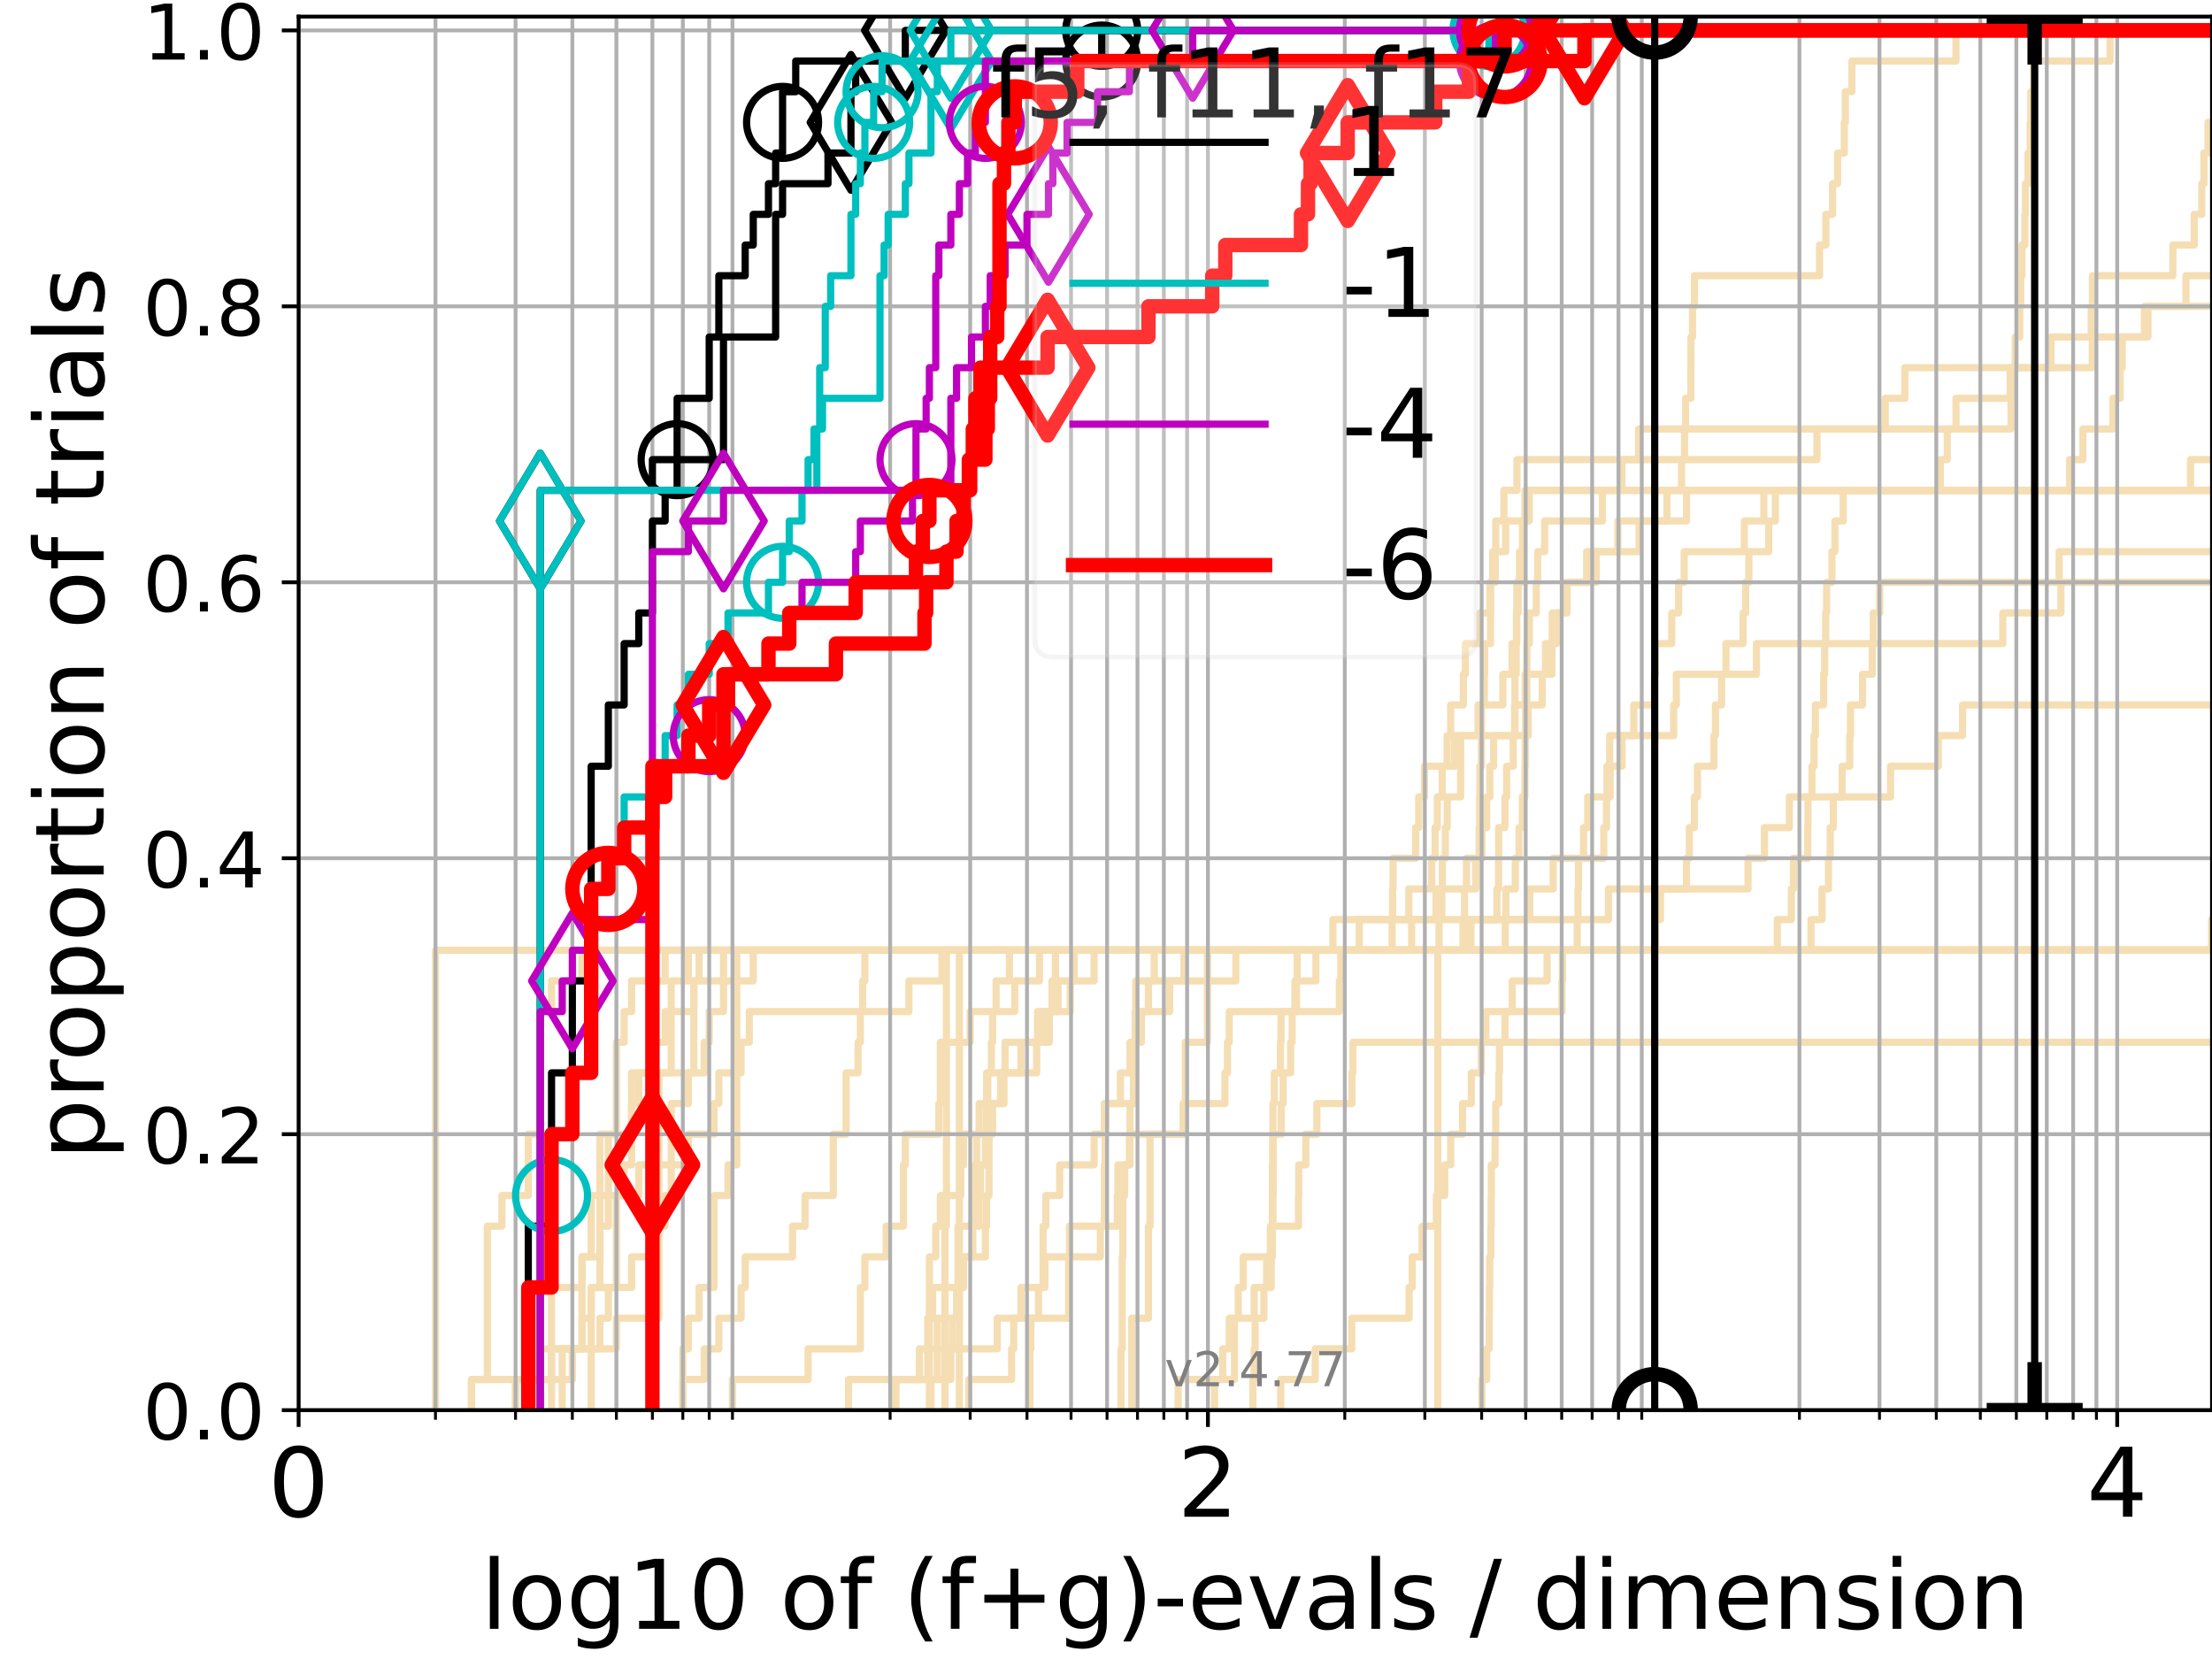 <?xml version="1.0" encoding="utf-8" standalone="no"?>
<!DOCTYPE svg PUBLIC "-//W3C//DTD SVG 1.1//EN"
  "http://www.w3.org/Graphics/SVG/1.1/DTD/svg11.dtd">
<!-- Created with matplotlib (https://matplotlib.org/) -->
<svg height="345.6pt" version="1.1" viewBox="0 0 460.8 345.6" width="460.8pt" xmlns="http://www.w3.org/2000/svg" xmlns:xlink="http://www.w3.org/1999/xlink">
 <defs>
  <style type="text/css">*{stroke-linecap:butt;stroke-linejoin:round;}</style>
 </defs>
 <g id="figure_1">
  <g id="patch_1">
   <path d="M 0 345.6 
L 460.8 345.6 
L 460.8 0 
L 0 0 
z
" style="fill:#ffffff;"/>
  </g>
  <g id="axes_1">
   <g id="patch_2">
    <path d="M 62.208 293.76 
L 460.8 293.76 
L 460.8 3.456 
L 62.208 3.456 
z
" style="fill:#ffffff;"/>
   </g>
   <g id="line2d_1">
    <path clip-path="url(#pf5309a8d4f)" d="M 233.53 293.76 
L 233.53 287.373 
L 233.53 287.373 
L 233.53 280.985 
L 233.784 280.985 
L 233.784 274.598 
L 233.784 274.598 
L 233.784 268.211 
L 233.784 268.211 
L 233.784 261.823 
L 233.911 261.823 
L 233.911 255.436 
L 233.911 255.436 
L 233.911 249.049 
L 234.289 249.049 
L 234.289 242.661 
L 235.402 242.661 
L 235.402 236.274 
L 235.402 236.274 
L 235.402 229.887 
L 236.128 229.887 
L 236.128 223.499 
L 236.487 223.499 
L 236.487 217.112 
L 237.774 217.112 
L 237.774 210.725 
L 239.245 210.725 
L 239.245 204.337 
L 240.45 204.337 
L 240.45 197.95 
L 277.683 197.95 
L 277.683 191.563 
L 335.064 191.563 
L 335.064 185.175 
L 364.144 185.175 
L 364.144 178.788 
L 367.563 178.788 
L 367.563 172.401 
L 372.768 172.401 
L 372.768 166.013 
L 393.839 166.013 
L 393.839 159.626 
L 403.783 159.626 
L 403.783 153.239 
L 408.837 153.239 
L 408.837 146.851 
L 408.837 146.851 
L 408.837 146.851 
L 460.8 146.851 
" style="fill:none;stroke:#f5deb3;stroke-linecap:square;stroke-width:1.5;"/>
   </g>
   <g id="line2d_2">
    <path clip-path="url(#pf5309a8d4f)" d="M 196.85 293.76 
L 196.85 274.598 
L 196.85 274.598 
L 196.85 255.436 
L 197.16 255.436 
L 197.16 236.274 
L 197.16 236.274 
L 197.16 217.112 
L 197.16 217.112 
L 197.16 197.95 
L 461.265 197.95 
L 461.265 178.788 
L 461.265 178.788 
" style="fill:none;stroke:#f5deb3;stroke-linecap:square;stroke-width:1.5;"/>
   </g>
   <g id="line2d_3">
    <path clip-path="url(#pf5309a8d4f)" d="M 123.15 293.76 
L 123.15 287.373 
L 123.15 287.373 
L 123.15 280.985 
L 123.15 280.985 
L 123.15 274.598 
L 123.15 274.598 
L 123.15 268.211 
L 124.979 268.211 
L 124.979 261.823 
L 124.979 261.823 
L 124.979 255.436 
L 124.979 255.436 
L 124.979 249.049 
L 126.729 249.049 
L 126.729 242.661 
L 126.729 242.661 
L 126.729 236.274 
L 128.408 236.274 
L 128.408 229.887 
L 128.408 229.887 
L 128.408 223.499 
L 128.408 223.499 
L 128.408 217.112 
L 130.021 217.112 
L 130.021 210.725 
L 131.574 210.725 
L 131.574 204.337 
L 138.562 204.337 
L 138.562 197.95 
L 377.265 197.95 
L 377.265 191.563 
L 379.558 191.563 
L 379.558 185.175 
L 380.9 185.175 
L 380.9 178.788 
L 381.265 178.788 
L 381.265 172.401 
L 381.921 172.401 
L 381.921 166.013 
L 383.75 166.013 
L 383.75 159.626 
L 385.336 159.626 
L 385.336 153.239 
L 385.482 153.239 
L 385.482 146.851 
L 388.005 146.851 
L 388.005 140.464 
L 390.016 140.464 
L 390.016 134.077 
L 390.243 134.077 
L 390.243 127.69 
L 391.574 127.69 
L 391.574 121.302 
L 428.955 121.302 
L 428.955 114.915 
L 428.955 114.915 
L 428.955 114.915 
L 460.8 114.915 
" style="fill:none;stroke:#f5deb3;stroke-linecap:square;stroke-width:1.5;"/>
   </g>
   <g id="line2d_4">
    <path clip-path="url(#pf5309a8d4f)" d="M 98.218 293.76 
L 98.218 287.373 
L 114.896 287.373 
L 114.896 280.985 
L 124.979 280.985 
L 124.979 274.598 
L 126.729 274.598 
L 126.729 268.211 
L 131.574 268.211 
L 131.574 261.823 
L 135.908 261.823 
L 135.908 255.436 
L 138.562 255.436 
L 138.562 249.049 
L 139.828 249.049 
L 139.828 242.661 
L 139.828 242.661 
L 139.828 236.274 
L 139.828 236.274 
L 139.828 229.887 
L 143.407 229.887 
L 143.407 223.499 
L 146.699 223.499 
L 146.699 217.112 
L 147.741 217.112 
L 147.741 210.725 
L 150.715 210.725 
L 150.715 204.337 
L 156.919 204.337 
L 156.919 197.95 
L 304.773 197.95 
L 304.773 191.563 
L 305.088 191.563 
L 305.088 185.175 
L 305.49 185.175 
L 305.49 178.788 
L 308.135 178.788 
L 308.135 172.401 
L 308.239 172.401 
L 308.239 166.013 
L 308.28 166.013 
L 308.28 159.626 
L 308.611 159.626 
L 308.611 153.239 
L 308.631 153.239 
L 308.631 146.851 
L 309.224 146.851 
L 309.224 140.464 
L 309.285 140.464 
L 309.285 134.077 
L 310.502 134.077 
L 310.502 127.69 
L 310.541 127.69 
L 310.541 121.302 
L 311.493 121.302 
L 311.493 114.915 
L 313.661 114.915 
L 313.661 108.528 
L 317.666 108.528 
L 317.666 102.14 
L 317.666 102.14 
L 317.666 102.14 
L 460.8 102.14 
" style="fill:none;stroke:#f5deb3;stroke-linecap:square;stroke-width:1.5;"/>
   </g>
   <g id="line2d_5">
    <path clip-path="url(#pf5309a8d4f)" d="M 245.427 293.76 
L 245.427 287.373 
L 254.72 287.373 
L 254.72 280.985 
L 256.071 280.985 
L 256.071 274.598 
L 257.947 274.598 
L 257.947 268.211 
L 258.992 268.211 
L 258.992 261.823 
L 264.639 261.823 
L 264.639 255.436 
L 270.497 255.436 
L 270.497 249.049 
L 270.549 249.049 
L 270.549 242.661 
L 272.028 242.661 
L 272.028 236.274 
L 274.318 236.274 
L 274.318 229.887 
L 281.636 229.887 
L 281.636 223.499 
L 281.833 223.499 
L 281.833 217.112 
L 281.833 217.112 
L 281.833 217.112 
L 460.8 217.112 
" style="fill:none;stroke:#f5deb3;stroke-linecap:square;stroke-width:1.5;"/>
   </g>
   <g id="line2d_6"/>
   <g id="line2d_7">
    <path clip-path="url(#pf5309a8d4f)" d="M 193.945 293.76 
L 193.945 287.373 
L 195.261 287.373 
L 195.261 280.985 
L 198.379 280.985 
L 198.379 274.598 
L 199.853 274.598 
L 199.853 268.211 
L 200.713 268.211 
L 200.713 261.823 
L 202.653 261.823 
L 202.653 255.436 
L 202.653 255.436 
L 202.653 249.049 
L 203.19 249.049 
L 203.19 242.661 
L 203.457 242.661 
L 203.457 236.274 
L 203.984 236.274 
L 203.984 229.887 
L 205.527 229.887 
L 205.527 223.499 
L 206.524 223.499 
L 206.524 217.112 
L 206.769 217.112 
L 206.769 210.725 
L 207.497 210.725 
L 207.497 204.337 
L 210.287 204.337 
L 210.287 197.95 
L 313.57 197.95 
L 313.57 191.563 
L 313.697 191.563 
L 313.697 185.175 
L 315.669 185.175 
L 315.669 178.788 
L 316.442 178.788 
L 316.442 172.401 
L 317.134 172.401 
L 317.134 166.013 
L 317.666 166.013 
L 317.666 159.626 
L 317.732 159.626 
L 317.732 153.239 
L 317.798 153.239 
L 317.798 146.851 
L 318.06 146.851 
L 318.06 140.464 
L 318.06 140.464 
L 318.06 134.077 
L 318.597 134.077 
L 318.597 127.69 
L 320.025 127.69 
L 320.025 121.302 
L 320.32 121.302 
L 320.32 114.915 
L 321.781 114.915 
L 321.781 108.528 
L 333.811 108.528 
L 333.811 102.14 
L 456.331 102.14 
L 456.331 95.753 
L 461.8 95.753 
" style="fill:none;stroke:#f5deb3;stroke-linecap:square;stroke-width:1.5;"/>
   </g>
   <g id="line2d_8">
    <path clip-path="url(#pf5309a8d4f)" d="M 308.714 293.76 
L 308.714 287.373 
L 309.708 287.373 
L 309.708 280.985 
L 310.226 280.985 
L 310.226 274.598 
L 310.265 274.598 
L 310.265 268.211 
L 310.344 268.211 
L 310.344 261.823 
L 310.58 261.823 
L 310.58 255.436 
L 310.639 255.436 
L 310.639 249.049 
L 310.678 249.049 
L 310.678 242.661 
L 311.454 242.661 
L 311.454 236.274 
L 311.588 236.274 
L 311.588 229.887 
L 312.234 229.887 
L 312.234 223.499 
L 312.366 223.499 
L 312.366 217.112 
L 313.515 217.112 
L 313.515 210.725 
L 325.385 210.725 
L 325.385 204.337 
L 325.494 204.337 
L 325.494 197.95 
L 460.714 197.95 
L 460.714 191.563 
L 461.8 191.563 
" style="fill:none;stroke:#f5deb3;stroke-linecap:square;stroke-width:1.5;"/>
   </g>
   <g id="line2d_9">
    <path clip-path="url(#pf5309a8d4f)" d="M 142.248 293.76 
L 142.248 287.373 
L 146.699 287.373 
L 146.699 280.985 
L 149.748 280.985 
L 149.748 274.598 
L 154.374 274.598 
L 154.374 268.211 
L 155.24 268.211 
L 155.24 261.823 
L 165.098 261.823 
L 165.098 255.436 
L 167.711 255.436 
L 167.711 249.049 
L 173.597 249.049 
L 173.597 242.661 
L 173.597 242.661 
L 173.597 236.274 
L 176.252 236.274 
L 176.252 229.887 
L 176.252 229.887 
L 176.252 223.499 
L 178.745 223.499 
L 178.745 217.112 
L 179.226 217.112 
L 179.226 210.725 
L 179.702 210.725 
L 179.702 204.337 
L 180.172 204.337 
L 180.172 197.95 
L 306.434 197.95 
L 306.434 191.563 
L 311.837 191.563 
L 311.837 185.175 
L 312.178 185.175 
L 312.178 178.788 
L 312.197 178.788 
L 312.197 172.401 
L 313.515 172.401 
L 313.515 166.013 
L 313.861 166.013 
L 313.861 159.626 
L 315.233 159.626 
L 315.233 153.239 
L 315.512 153.239 
L 315.512 146.851 
L 315.599 146.851 
L 315.599 140.464 
L 315.842 140.464 
L 315.842 134.077 
L 315.98 134.077 
L 315.98 127.69 
L 316.254 127.69 
L 316.254 121.302 
L 316.527 121.302 
L 316.527 114.915 
L 317.15 114.915 
L 317.15 108.528 
L 318.58 108.528 
L 318.58 102.14 
L 350.314 102.14 
L 350.314 95.753 
L 350.922 95.753 
L 350.922 89.366 
L 351.128 89.366 
L 351.128 82.978 
L 352.24 82.978 
L 352.24 76.591 
L 352.254 76.591 
L 352.254 70.204 
L 352.581 70.204 
L 352.581 63.816 
L 352.989 63.816 
L 352.989 57.429 
L 379.041 57.429 
L 379.041 51.042 
L 380.361 51.042 
L 380.361 44.654 
L 381.751 44.654 
L 381.751 38.267 
L 382.802 38.267 
L 382.802 31.88 
L 384.195 31.88 
L 384.195 25.492 
L 384.417 25.492 
L 384.417 19.105 
L 385.786 19.105 
L 385.786 12.718 
L 407.463 12.718 
L 407.463 6.33 
L 407.463 6.33 
L 407.463 6.33 
L 460.8 6.33 
" style="fill:none;stroke:#f5deb3;stroke-linecap:square;stroke-width:1.5;"/>
   </g>
   <g id="line2d_10">
    <path clip-path="url(#pf5309a8d4f)" d="M 185.839 293.76 
L 185.839 287.373 
L 193.271 287.373 
L 193.271 280.985 
L 193.609 280.985 
L 193.609 274.598 
L 193.609 274.598 
L 193.609 268.211 
L 193.609 268.211 
L 193.609 261.823 
L 194.936 261.823 
L 194.936 255.436 
L 195.904 255.436 
L 195.904 249.049 
L 200.142 249.049 
L 200.142 242.661 
L 200.713 242.661 
L 200.713 236.274 
L 206.277 236.274 
L 206.277 229.887 
L 209.148 229.887 
L 209.148 223.499 
L 215.948 223.499 
L 215.948 217.112 
L 216.143 217.112 
L 216.143 210.725 
L 222.955 210.725 
L 222.955 204.337 
L 223.772 204.337 
L 223.772 197.95 
L 461.8 197.95 
" style="fill:none;stroke:#f5deb3;stroke-linecap:square;stroke-width:1.5;"/>
   </g>
   <g id="line2d_11">
    <path clip-path="url(#pf5309a8d4f)" d="M 107.397 293.76 
L 107.397 287.373 
L 119.23 287.373 
L 119.23 280.985 
L 121.237 280.985 
L 121.237 274.598 
L 121.237 274.598 
L 121.237 268.211 
L 121.237 268.211 
L 121.237 261.823 
L 123.15 261.823 
L 123.15 255.436 
L 123.15 255.436 
L 123.15 249.049 
L 124.979 249.049 
L 124.979 242.661 
L 124.979 242.661 
L 124.979 236.274 
L 131.574 236.274 
L 131.574 229.887 
L 131.574 229.887 
L 131.574 223.499 
L 139.828 223.499 
L 139.828 217.112 
L 139.828 217.112 
L 139.828 210.725 
L 144.534 210.725 
L 144.534 204.337 
L 145.631 204.337 
L 145.631 197.95 
L 145.631 197.95 
L 145.631 197.95 
L 460.8 197.95 
" style="fill:none;stroke:#f5deb3;stroke-linecap:square;stroke-width:1.5;"/>
   </g>
   <g id="line2d_12">
    <path clip-path="url(#pf5309a8d4f)" d="M 117.12 293.76 
L 117.12 287.373 
L 117.12 287.373 
L 117.12 280.985 
L 128.408 280.985 
L 128.408 274.598 
L 137.256 274.598 
L 137.256 268.211 
L 137.256 268.211 
L 137.256 261.823 
L 137.256 261.823 
L 137.256 255.436 
L 137.256 255.436 
L 137.256 249.049 
L 137.256 249.049 
L 137.256 242.661 
L 137.256 242.661 
L 137.256 236.274 
L 137.256 236.274 
L 137.256 229.887 
L 137.256 229.887 
L 137.256 223.499 
L 144.534 223.499 
L 144.534 217.112 
L 144.534 217.112 
L 144.534 210.725 
L 144.534 210.725 
L 144.534 204.337 
L 150.715 204.337 
L 150.715 197.95 
L 150.715 197.95 
L 150.715 197.95 
L 460.8 197.95 
" style="fill:none;stroke:#f5deb3;stroke-linecap:square;stroke-width:1.5;"/>
   </g>
   <g id="line2d_13">
    <path clip-path="url(#pf5309a8d4f)" d="M 235.767 293.76 
L 235.767 287.373 
L 235.767 287.373 
L 235.767 280.985 
L 235.767 280.985 
L 235.767 274.598 
L 239.245 274.598 
L 239.245 268.211 
L 239.245 268.211 
L 239.245 261.823 
L 239.245 261.823 
L 239.245 255.436 
L 239.577 255.436 
L 239.577 249.049 
L 239.577 249.049 
L 239.577 242.661 
L 239.577 242.661 
L 239.577 236.274 
L 246.929 236.274 
L 246.929 229.887 
L 246.929 229.887 
L 246.929 223.499 
L 246.929 223.499 
L 246.929 217.112 
L 251.548 217.112 
L 251.548 210.725 
L 251.548 210.725 
L 251.548 204.337 
L 251.548 204.337 
L 251.548 197.95 
L 251.548 197.95 
L 251.548 197.95 
L 460.8 197.95 
" style="fill:none;stroke:#f5deb3;stroke-linecap:square;stroke-width:1.5;"/>
   </g>
   <g id="line2d_14">
    <path clip-path="url(#pf5309a8d4f)" d="M 142.248 293.76 
L 142.248 287.373 
L 142.248 287.373 
L 142.248 280.985 
L 143.407 280.985 
L 143.407 274.598 
L 145.631 274.598 
L 145.631 268.211 
L 148.756 268.211 
L 148.756 261.823 
L 148.756 261.823 
L 148.756 255.436 
L 148.756 255.436 
L 148.756 249.049 
L 151.661 249.049 
L 151.661 242.661 
L 153.489 242.661 
L 153.489 236.274 
L 153.489 236.274 
L 153.489 229.887 
L 153.489 229.887 
L 153.489 223.499 
L 153.489 223.499 
L 153.489 217.112 
L 153.489 217.112 
L 153.489 210.725 
L 153.489 210.725 
L 153.489 204.337 
L 153.489 204.337 
L 153.489 197.95 
L 305.733 197.95 
L 305.733 191.563 
L 318.677 191.563 
L 318.677 185.175 
L 323.551 185.175 
L 323.551 178.788 
L 329.881 178.788 
L 329.881 172.401 
L 330.755 172.401 
L 330.755 166.013 
L 335.419 166.013 
L 335.419 159.626 
L 337.897 159.626 
L 337.897 153.239 
L 348.66 153.239 
L 348.66 146.851 
L 349.209 146.851 
L 349.209 140.464 
L 365.905 140.464 
L 365.905 134.077 
L 417.218 134.077 
L 417.218 127.69 
L 429.328 127.69 
L 429.328 121.302 
L 429.328 121.302 
L 429.328 121.302 
L 460.8 121.302 
" style="fill:none;stroke:#f5deb3;stroke-linecap:square;stroke-width:1.5;"/>
   </g>
   <g id="line2d_15"/>
   <g id="line2d_16">
    <path clip-path="url(#pf5309a8d4f)" d="M 253.006 293.76 
L 253.006 287.373 
L 257.164 287.373 
L 257.164 280.985 
L 257.164 280.985 
L 257.164 274.598 
L 261.267 274.598 
L 261.267 268.211 
L 263.852 268.211 
L 263.852 261.823 
L 264.997 261.823 
L 264.997 255.436 
L 265.057 255.436 
L 265.057 249.049 
L 265.057 249.049 
L 265.057 242.661 
L 265.116 242.661 
L 265.116 236.274 
L 265.175 236.274 
L 265.175 229.887 
L 265.47 229.887 
L 265.47 223.499 
L 266.743 223.499 
L 266.743 217.112 
L 266.857 217.112 
L 266.857 210.725 
L 269.763 210.725 
L 269.763 204.337 
L 274.128 204.337 
L 274.128 197.95 
L 274.128 197.95 
L 274.128 197.95 
L 460.8 197.95 
" style="fill:none;stroke:#f5deb3;stroke-linecap:square;stroke-width:1.5;"/>
   </g>
   <g id="line2d_17">
    <path clip-path="url(#pf5309a8d4f)" d="M 193.609 293.76 
L 193.609 287.373 
L 198.078 287.373 
L 198.078 280.985 
L 207.737 280.985 
L 207.737 274.598 
L 216.338 274.598 
L 216.338 268.211 
L 217.674 268.211 
L 217.674 261.823 
L 229.224 261.823 
L 229.224 255.436 
L 232.756 255.436 
L 232.756 249.049 
L 232.886 249.049 
L 232.886 242.661 
L 235.28 242.661 
L 235.28 236.274 
L 246.466 236.274 
L 246.466 229.887 
L 255.175 229.887 
L 255.175 223.499 
L 255.7 223.499 
L 255.7 217.112 
L 256.071 217.112 
L 256.071 210.725 
L 279.015 210.725 
L 279.015 204.337 
L 279.31 204.337 
L 279.31 197.95 
L 370.248 197.95 
L 370.248 191.563 
L 373.173 191.563 
L 373.173 185.175 
L 373.599 185.175 
L 373.599 178.788 
L 376.592 178.788 
L 376.592 172.401 
L 376.635 172.401 
L 376.635 166.013 
L 377.466 166.013 
L 377.466 159.626 
L 377.892 159.626 
L 377.892 153.239 
L 378.174 153.239 
L 378.174 146.851 
L 379.901 146.851 
L 379.901 140.464 
L 380.119 140.464 
L 380.119 134.077 
L 380.321 134.077 
L 380.321 127.69 
L 380.519 127.69 
L 380.519 121.302 
L 381.632 121.302 
L 381.632 114.915 
L 382.252 114.915 
L 382.252 108.528 
L 383.975 108.528 
L 383.975 102.14 
L 431.125 102.14 
L 431.125 95.753 
L 433.908 95.753 
L 433.908 89.366 
L 440.135 89.366 
L 440.135 82.978 
L 441.667 82.978 
L 441.667 76.591 
L 442.091 76.591 
L 442.091 70.204 
L 446.733 70.204 
L 446.733 63.816 
L 461.8 63.816 
" style="fill:none;stroke:#f5deb3;stroke-linecap:square;stroke-width:1.5;"/>
   </g>
   <g id="line2d_18">
    <path clip-path="url(#pf5309a8d4f)" d="M 98.218 293.76 
L 98.218 287.373 
L 101.511 287.373 
L 101.511 280.985 
L 101.511 280.985 
L 101.511 274.598 
L 101.511 274.598 
L 101.511 268.211 
L 101.511 268.211 
L 101.511 261.823 
L 101.511 261.823 
L 101.511 255.436 
L 104.559 255.436 
L 104.559 249.049 
L 110.051 249.049 
L 110.051 242.661 
L 110.051 242.661 
L 110.051 236.274 
L 112.545 236.274 
L 112.545 229.887 
L 112.545 229.887 
L 112.545 223.499 
L 112.545 223.499 
L 112.545 217.112 
L 112.545 217.112 
L 112.545 210.725 
L 114.896 210.725 
L 114.896 204.337 
L 121.237 204.337 
L 121.237 197.95 
L 328.559 197.95 
L 328.559 191.563 
L 328.723 191.563 
L 328.723 185.175 
L 328.824 185.175 
L 328.824 178.788 
L 334.1 178.788 
L 334.1 172.401 
L 334.662 172.401 
L 334.662 166.013 
L 334.771 166.013 
L 334.771 159.626 
L 335.323 159.626 
L 335.323 153.239 
L 340.348 153.239 
L 340.348 146.851 
L 344.637 146.851 
L 344.637 140.464 
L 344.808 140.464 
L 344.808 134.077 
L 348.262 134.077 
L 348.262 127.69 
L 349.682 127.69 
L 349.682 121.302 
L 350.848 121.302 
L 350.848 114.915 
L 363.369 114.915 
L 363.369 108.528 
L 367.445 108.528 
L 367.445 102.14 
L 367.445 102.14 
L 367.445 102.14 
L 460.8 102.14 
" style="fill:none;stroke:#f5deb3;stroke-linecap:square;stroke-width:1.5;"/>
   </g>
   <g id="line2d_19">
    <path clip-path="url(#pf5309a8d4f)" d="M 266.8 293.76 
L 266.8 287.373 
L 273.985 287.373 
L 273.985 280.985 
L 281.596 280.985 
L 281.596 274.598 
L 293.538 274.598 
L 293.538 268.211 
L 294.186 268.211 
L 294.186 261.823 
L 296.239 261.823 
L 296.239 255.436 
L 299.216 255.436 
L 299.216 249.049 
L 300.963 249.049 
L 300.963 242.661 
L 302.208 242.661 
L 302.208 236.274 
L 304.66 236.274 
L 304.66 229.887 
L 306.499 229.887 
L 306.499 223.499 
L 308.57 223.499 
L 308.57 217.112 
L 309.527 217.112 
L 309.527 210.725 
L 315.022 210.725 
L 315.022 204.337 
L 322.286 204.337 
L 322.286 197.95 
L 461.8 197.95 
L 461.8 197.95 
" style="fill:none;stroke:#f5deb3;stroke-linecap:square;stroke-width:1.5;"/>
   </g>
   <g id="line2d_20">
    <path clip-path="url(#pf5309a8d4f)" d="M 107.397 293.76 
L 107.397 287.373 
L 112.545 287.373 
L 112.545 280.985 
L 114.896 280.985 
L 114.896 274.598 
L 114.896 274.598 
L 114.896 268.211 
L 121.237 268.211 
L 121.237 261.823 
L 124.979 261.823 
L 124.979 255.436 
L 126.729 255.436 
L 126.729 249.049 
L 130.021 249.049 
L 130.021 242.661 
L 131.574 242.661 
L 131.574 236.274 
L 131.574 236.274 
L 131.574 229.887 
L 133.07 229.887 
L 133.07 223.499 
L 135.908 223.499 
L 135.908 217.112 
L 138.562 217.112 
L 138.562 210.725 
L 139.828 210.725 
L 139.828 204.337 
L 143.407 204.337 
L 143.407 197.95 
L 283.154 197.95 
L 283.154 191.563 
L 290.102 191.563 
L 290.102 185.175 
L 290.199 185.175 
L 290.199 178.788 
L 294.911 178.788 
L 294.911 172.401 
L 295.538 172.401 
L 295.538 166.013 
L 296.737 166.013 
L 296.737 159.626 
L 302.995 159.626 
L 302.995 153.239 
L 315.599 153.239 
L 315.599 146.851 
L 317.715 146.851 
L 317.715 140.464 
L 321.945 140.464 
L 321.945 134.077 
L 324.232 134.077 
L 324.232 127.69 
L 326.452 127.69 
L 326.452 121.302 
L 330.526 121.302 
L 330.526 114.915 
L 337.029 114.915 
L 337.029 108.528 
L 347.253 108.528 
L 347.253 102.14 
L 347.253 102.14 
L 347.253 102.14 
L 460.8 102.14 
" style="fill:none;stroke:#f5deb3;stroke-linecap:square;stroke-width:1.5;"/>
   </g>
   <g id="line2d_21">
    <path clip-path="url(#pf5309a8d4f)" d="M 299.499 293.76 
L 299.499 287.373 
L 299.499 287.373 
L 299.499 280.985 
L 299.499 280.985 
L 299.499 274.598 
L 299.499 274.598 
L 299.499 268.211 
L 299.499 268.211 
L 299.499 261.823 
L 299.499 261.823 
L 299.499 255.436 
L 299.525 255.436 
L 299.525 249.049 
L 299.525 249.049 
L 299.525 242.661 
L 299.525 242.661 
L 299.525 236.274 
L 299.525 236.274 
L 299.525 229.887 
L 299.525 229.887 
L 299.525 223.499 
L 299.525 223.499 
L 299.525 217.112 
L 299.525 217.112 
L 299.525 210.725 
L 299.525 210.725 
L 299.525 204.337 
L 299.525 204.337 
L 299.525 197.95 
L 299.525 197.95 
L 299.525 197.95 
L 460.8 197.95 
" style="fill:none;stroke:#f5deb3;stroke-linecap:square;stroke-width:1.5;"/>
   </g>
   <g id="line2d_22">
    <path clip-path="url(#pf5309a8d4f)" d="M 114.896 293.76 
L 114.896 287.373 
L 114.896 287.373 
L 114.896 280.985 
L 121.237 280.985 
L 121.237 274.598 
L 123.15 274.598 
L 123.15 268.211 
L 128.408 268.211 
L 128.408 261.823 
L 128.408 261.823 
L 128.408 255.436 
L 128.408 255.436 
L 128.408 249.049 
L 133.07 249.049 
L 133.07 242.661 
L 143.407 242.661 
L 143.407 236.274 
L 148.756 236.274 
L 148.756 229.887 
L 149.748 229.887 
L 149.748 223.499 
L 154.374 223.499 
L 154.374 217.112 
L 156.088 217.112 
L 156.088 210.725 
L 189.35 210.725 
L 189.35 204.337 
L 196.222 204.337 
L 196.222 197.95 
L 294.069 197.95 
L 294.069 191.563 
L 299.138 191.563 
L 299.138 185.175 
L 307.442 185.175 
L 307.442 178.788 
L 308.714 178.788 
L 308.714 172.401 
L 309.708 172.401 
L 309.708 166.013 
L 310.364 166.013 
L 310.364 159.626 
L 311.146 159.626 
L 311.146 153.239 
L 318.354 153.239 
L 318.354 146.851 
L 321.269 146.851 
L 321.269 140.464 
L 323.292 140.464 
L 323.292 134.077 
L 323.35 134.077 
L 323.35 127.69 
L 326.077 127.69 
L 326.077 121.302 
L 332.531 121.302 
L 332.531 114.915 
L 341.456 114.915 
L 341.456 108.528 
L 351.339 108.528 
L 351.339 102.14 
L 351.339 102.14 
L 351.339 102.14 
L 460.8 102.14 
" style="fill:none;stroke:#f5deb3;stroke-linecap:square;stroke-width:1.5;"/>
   </g>
   <g id="line2d_23">
    <path clip-path="url(#pf5309a8d4f)" d="M 176.763 293.76 
L 176.763 287.373 
L 191.535 287.373 
L 191.535 280.985 
L 193.271 280.985 
L 193.271 274.598 
L 194.278 274.598 
L 194.278 268.211 
L 199.563 268.211 
L 199.563 261.823 
L 199.563 261.823 
L 199.563 255.436 
L 203.984 255.436 
L 203.984 249.049 
L 204.245 249.049 
L 204.245 242.661 
L 205.273 242.661 
L 205.273 236.274 
L 205.527 236.274 
L 205.527 229.887 
L 205.778 229.887 
L 205.778 223.499 
L 212.688 223.499 
L 212.688 217.112 
L 217.296 217.112 
L 217.296 210.725 
L 220.399 210.725 
L 220.399 204.337 
L 227.927 204.337 
L 227.927 197.95 
L 461.8 197.95 
" style="fill:none;stroke:#f5deb3;stroke-linecap:square;stroke-width:1.5;"/>
   </g>
   <g id="line2d_24">
    <path clip-path="url(#pf5309a8d4f)" d="M 214.553 293.76 
L 214.553 287.373 
L 214.553 287.373 
L 214.553 280.985 
L 214.755 280.985 
L 214.755 274.598 
L 222.623 274.598 
L 222.623 268.211 
L 222.623 268.211 
L 222.623 261.823 
L 222.789 261.823 
L 222.789 255.436 
L 230.067 255.436 
L 230.067 249.049 
L 230.067 249.049 
L 230.067 242.661 
L 230.205 242.661 
L 230.205 236.274 
L 230.344 236.274 
L 230.344 229.887 
L 236.367 229.887 
L 236.367 223.499 
L 236.367 223.499 
L 236.367 217.112 
L 236.487 217.112 
L 236.487 210.725 
L 236.605 210.725 
L 236.605 204.337 
L 246.652 204.337 
L 246.652 197.95 
L 299.781 197.95 
L 299.781 191.563 
L 300.364 191.563 
L 300.364 185.175 
L 300.464 185.175 
L 300.464 178.788 
L 301.087 178.788 
L 301.087 172.401 
L 301.48 172.401 
L 301.48 166.013 
L 304.273 166.013 
L 304.273 159.626 
L 304.295 159.626 
L 304.295 153.239 
L 307.905 153.239 
L 307.905 146.851 
L 313.074 146.851 
L 313.074 140.464 
L 315.004 140.464 
L 315.004 134.077 
L 315.911 134.077 
L 315.911 127.69 
L 315.98 127.69 
L 315.98 121.302 
L 317.167 121.302 
L 317.167 114.915 
L 317.4 114.915 
L 317.4 108.528 
L 318.386 108.528 
L 318.386 102.14 
L 337.866 102.14 
L 337.866 95.753 
L 341.353 95.753 
L 341.353 89.366 
L 418.932 89.366 
L 418.932 82.978 
L 419.568 82.978 
L 419.568 76.591 
L 419.807 76.591 
L 419.807 70.204 
L 420.749 70.204 
L 420.749 63.816 
L 420.951 63.816 
L 420.951 57.429 
L 421.225 57.429 
L 421.225 51.042 
L 421.811 51.042 
L 421.811 44.654 
L 421.95 44.654 
L 421.95 38.267 
L 422.487 38.267 
L 422.487 31.88 
L 422.931 31.88 
L 422.931 25.492 
L 423.062 25.492 
L 423.062 19.105 
L 423.67 19.105 
L 423.67 12.718 
L 439.567 12.718 
L 439.567 6.33 
L 439.567 6.33 
L 439.567 6.33 
L 460.8 6.33 
" style="fill:none;stroke:#f5deb3;stroke-linecap:square;stroke-width:1.5;"/>
   </g>
   <g id="line2d_25">
    <path clip-path="url(#pf5309a8d4f)" d="M 186.646 293.76 
L 186.646 287.373 
L 193.609 287.373 
L 193.609 280.985 
L 195.261 280.985 
L 195.261 274.598 
L 199.27 274.598 
L 199.27 268.211 
L 200.142 268.211 
L 200.142 261.823 
L 205.273 261.823 
L 205.273 255.436 
L 205.527 255.436 
L 205.527 249.049 
L 206.028 249.049 
L 206.028 242.661 
L 206.028 242.661 
L 206.028 236.274 
L 206.769 236.274 
L 206.769 229.887 
L 208.448 229.887 
L 208.448 223.499 
L 209.378 223.499 
L 209.378 217.112 
L 218.602 217.112 
L 218.602 210.725 
L 219.15 210.725 
L 219.15 204.337 
L 219.868 204.337 
L 219.868 197.95 
L 461.8 197.95 
" style="fill:none;stroke:#f5deb3;stroke-linecap:square;stroke-width:1.5;"/>
   </g>
   <g id="line2d_26">
    <path clip-path="url(#pf5309a8d4f)" d="M 261.006 293.76 
L 261.006 287.373 
L 261.267 287.373 
L 261.267 280.985 
L 261.462 280.985 
L 261.462 274.598 
L 263.298 274.598 
L 263.298 268.211 
L 264.819 268.211 
L 264.819 261.823 
L 265.057 261.823 
L 265.057 255.436 
L 265.175 255.436 
L 265.175 249.049 
L 265.234 249.049 
L 265.234 242.661 
L 265.234 242.661 
L 265.234 236.274 
L 266.914 236.274 
L 266.914 229.887 
L 267.309 229.887 
L 267.309 223.499 
L 268.853 223.499 
L 268.853 217.112 
L 269.176 217.112 
L 269.176 210.725 
L 270.079 210.725 
L 270.079 204.337 
L 270.236 204.337 
L 270.236 197.95 
L 344.876 197.95 
L 344.876 191.563 
L 345.903 191.563 
L 345.903 185.175 
L 351.332 185.175 
L 351.332 178.788 
L 351.925 178.788 
L 351.925 172.401 
L 352.968 172.401 
L 352.968 166.013 
L 353.607 166.013 
L 353.607 159.626 
L 357.032 159.626 
L 357.032 153.239 
L 357.36 153.239 
L 357.36 146.851 
L 358.643 146.851 
L 358.643 140.464 
L 359.542 140.464 
L 359.542 134.077 
L 363.112 134.077 
L 363.112 127.69 
L 363.65 127.69 
L 363.65 121.302 
L 364.32 121.302 
L 364.32 114.915 
L 368.462 114.915 
L 368.462 108.528 
L 369.841 108.528 
L 369.841 102.14 
L 404.202 102.14 
L 404.202 95.753 
L 405.645 95.753 
L 405.645 89.366 
L 407.468 89.366 
L 407.468 82.978 
L 418.75 82.978 
L 418.75 76.591 
L 435.86 76.591 
L 435.86 70.204 
L 447.469 70.204 
L 447.469 63.816 
L 455.371 63.816 
L 455.371 57.429 
L 461.8 57.429 
" style="fill:none;stroke:#f5deb3;stroke-linecap:square;stroke-width:1.5;"/>
   </g>
   <g id="line2d_27">
    <path clip-path="url(#pf5309a8d4f)" d="M 201.833 293.76 
L 201.833 287.373 
L 210.734 287.373 
L 210.734 280.985 
L 211.176 280.985 
L 211.176 274.598 
L 212.688 274.598 
L 212.688 268.211 
L 217.296 268.211 
L 217.296 261.823 
L 217.296 261.823 
L 217.296 255.436 
L 217.861 255.436 
L 217.861 249.049 
L 220.749 249.049 
L 220.749 242.661 
L 227.927 242.661 
L 227.927 236.274 
L 230.067 236.274 
L 230.067 229.887 
L 233.402 229.887 
L 233.402 223.499 
L 235.402 223.499 
L 235.402 217.112 
L 236.605 217.112 
L 236.605 210.725 
L 243.668 210.725 
L 243.668 204.337 
L 257.45 204.337 
L 257.45 197.95 
L 461.8 197.95 
" style="fill:none;stroke:#f5deb3;stroke-linecap:square;stroke-width:1.5;"/>
   </g>
   <g id="line2d_28">
    <path clip-path="url(#pf5309a8d4f)" d="M 152.585 293.76 
L 152.585 287.373 
L 168.339 287.373 
L 168.339 280.985 
L 179.226 280.985 
L 179.226 274.598 
L 179.226 274.598 
L 179.226 268.211 
L 180.172 268.211 
L 180.172 261.823 
L 184.599 261.823 
L 184.599 255.436 
L 188.213 255.436 
L 188.213 249.049 
L 188.213 249.049 
L 188.213 242.661 
L 188.596 242.661 
L 188.596 236.274 
L 195.584 236.274 
L 195.584 229.887 
L 195.904 229.887 
L 195.904 223.499 
L 195.904 223.499 
L 195.904 217.112 
L 202.108 217.112 
L 202.108 210.725 
L 211.396 210.725 
L 211.396 204.337 
L 216.531 204.337 
L 216.531 197.95 
L 290.005 197.95 
L 290.005 191.563 
L 293.479 191.563 
L 293.479 185.175 
L 298.247 185.175 
L 298.247 178.788 
L 298.956 178.788 
L 298.956 172.401 
L 299.422 172.401 
L 299.422 166.013 
L 300.439 166.013 
L 300.439 159.626 
L 301.456 159.626 
L 301.456 153.239 
L 302.208 153.239 
L 302.208 146.851 
L 304.841 146.851 
L 304.841 140.464 
L 305.267 140.464 
L 305.267 134.077 
L 308.301 134.077 
L 308.301 127.69 
L 310.364 127.69 
L 310.364 121.302 
L 310.952 121.302 
L 310.952 114.915 
L 311.588 114.915 
L 311.588 108.528 
L 313.295 108.528 
L 313.295 102.14 
L 316.014 102.14 
L 316.014 95.753 
L 378.506 95.753 
L 378.506 89.366 
L 392.735 89.366 
L 392.735 82.978 
L 396.816 82.978 
L 396.816 76.591 
L 427.247 76.591 
L 427.247 70.204 
L 435.644 70.204 
L 435.644 63.816 
L 435.892 63.816 
L 435.892 57.429 
L 452.657 57.429 
L 452.657 51.042 
L 457.094 51.042 
L 457.094 44.654 
L 458.672 44.654 
L 458.672 38.267 
L 459.115 38.267 
L 459.115 31.88 
L 459.977 31.88 
L 459.977 25.492 
L 461.8 25.492 
" style="fill:none;stroke:#f5deb3;stroke-linecap:square;stroke-width:1.5;"/>
   </g>
   <g id="line2d_29">
    <path clip-path="url(#pf5309a8d4f)" d="M 90.719 293.76 
L 90.719 287.373 
L 90.719 287.373 
L 90.719 280.985 
L 90.719 280.985 
L 90.719 274.598 
L 90.719 274.598 
L 90.719 268.211 
L 90.719 268.211 
L 90.719 261.823 
L 90.719 261.823 
L 90.719 255.436 
L 90.719 255.436 
L 90.719 249.049 
L 90.719 249.049 
L 90.719 242.661 
L 90.719 242.661 
L 90.719 236.274 
L 90.719 236.274 
L 90.719 229.887 
L 90.719 229.887 
L 90.719 223.499 
L 90.719 223.499 
L 90.719 217.112 
L 90.719 217.112 
L 90.719 210.725 
L 90.719 210.725 
L 90.719 204.337 
L 90.719 204.337 
L 90.719 197.95 
L 90.719 197.95 
L 90.719 197.95 
L 460.8 197.95 
" style="fill:none;stroke:#f5deb3;stroke-linecap:square;stroke-width:1.5;"/>
   </g>
   <g id="line2d_30">
    <path clip-path="url(#pf5309a8d4f)" d="M 199.853 293.76 
L 199.853 287.373 
L 199.853 287.373 
L 199.853 280.985 
L 199.853 280.985 
L 199.853 274.598 
L 199.853 274.598 
L 199.853 268.211 
L 199.853 268.211 
L 199.853 261.823 
L 199.853 261.823 
L 199.853 255.436 
L 199.853 255.436 
L 199.853 249.049 
L 199.853 249.049 
L 199.853 242.661 
L 199.853 242.661 
L 199.853 236.274 
L 199.853 236.274 
L 199.853 229.887 
L 199.853 229.887 
L 199.853 223.499 
L 199.853 223.499 
L 199.853 217.112 
L 199.853 217.112 
L 199.853 210.725 
L 199.853 210.725 
L 199.853 204.337 
L 199.853 204.337 
L 199.853 197.95 
L 199.853 197.95 
L 199.853 197.95 
L 460.8 197.95 
" style="fill:none;stroke:#f5deb3;stroke-linecap:square;stroke-width:1.5;"/>
   </g>
   <g id="matplotlib.axis_1">
    <g id="xtick_1">
     <g id="line2d_31">
      <path clip-path="url(#pf5309a8d4f)" d="M 62.208 293.76 
L 62.208 3.456 
" style="fill:none;stroke:#b0b0b0;stroke-linecap:square;stroke-width:0.8;"/>
     </g>
     <g id="line2d_32">
      <defs>
       <path d="M 0 0 
L 0 3.5 
" id="m7c70ccb2d1" style="stroke:#000000;stroke-width:0.8;"/>
      </defs>
      <g>
       <use style="stroke:#000000;stroke-width:0.8;" x="62.208" xlink:href="#m7c70ccb2d1" y="293.76"/>
      </g>
     </g>
     <g id="text_1">
      <!-- 0 -->
      <g transform="translate(55.846 315.957)scale(0.2 -0.2)">
       <defs>
        <path d="M 31.781 66.406 
Q 24.172 66.406 20.328 58.906 
Q 16.5 51.422 16.5 36.375 
Q 16.5 21.391 20.328 13.891 
Q 24.172 6.391 31.781 6.391 
Q 39.453 6.391 43.281 13.891 
Q 47.125 21.391 47.125 36.375 
Q 47.125 51.422 43.281 58.906 
Q 39.453 66.406 31.781 66.406 
z
M 31.781 74.219 
Q 44.047 74.219 50.516 64.516 
Q 56.984 54.828 56.984 36.375 
Q 56.984 17.969 50.516 8.266 
Q 44.047 -1.422 31.781 -1.422 
Q 19.531 -1.422 13.062 8.266 
Q 6.594 17.969 6.594 36.375 
Q 6.594 54.828 13.062 64.516 
Q 19.531 74.219 31.781 74.219 
z
" id="DejaVuSans-48"/>
       </defs>
       <use xlink:href="#DejaVuSans-48"/>
      </g>
     </g>
    </g>
    <g id="xtick_2">
     <g id="line2d_33">
      <path clip-path="url(#pf5309a8d4f)" d="M 251.63 293.76 
L 251.63 3.456 
" style="fill:none;stroke:#b0b0b0;stroke-linecap:square;stroke-width:0.8;"/>
     </g>
     <g id="line2d_34">
      <g>
       <use style="stroke:#000000;stroke-width:0.8;" x="251.63" xlink:href="#m7c70ccb2d1" y="293.76"/>
      </g>
     </g>
     <g id="text_2">
      <!-- 2 -->
      <g transform="translate(245.268 315.957)scale(0.2 -0.2)">
       <defs>
        <path d="M 19.188 8.297 
L 53.609 8.297 
L 53.609 0 
L 7.328 0 
L 7.328 8.297 
Q 12.938 14.109 22.625 23.891 
Q 32.328 33.688 34.812 36.531 
Q 39.547 41.844 41.422 45.531 
Q 43.312 49.219 43.312 52.781 
Q 43.312 58.594 39.234 62.25 
Q 35.156 65.922 28.609 65.922 
Q 23.969 65.922 18.812 64.312 
Q 13.672 62.703 7.812 59.422 
L 7.812 69.391 
Q 13.766 71.781 18.938 73 
Q 24.125 74.219 28.422 74.219 
Q 39.75 74.219 46.484 68.547 
Q 53.219 62.891 53.219 53.422 
Q 53.219 48.922 51.531 44.891 
Q 49.859 40.875 45.406 35.406 
Q 44.188 33.984 37.641 27.219 
Q 31.109 20.453 19.188 8.297 
z
" id="DejaVuSans-50"/>
       </defs>
       <use xlink:href="#DejaVuSans-50"/>
      </g>
     </g>
    </g>
    <g id="xtick_3">
     <g id="line2d_35">
      <path clip-path="url(#pf5309a8d4f)" d="M 441.053 293.76 
L 441.053 3.456 
" style="fill:none;stroke:#b0b0b0;stroke-linecap:square;stroke-width:0.8;"/>
     </g>
     <g id="line2d_36">
      <g>
       <use style="stroke:#000000;stroke-width:0.8;" x="441.053" xlink:href="#m7c70ccb2d1" y="293.76"/>
      </g>
     </g>
     <g id="text_3">
      <!-- 4 -->
      <g transform="translate(434.69 315.957)scale(0.2 -0.2)">
       <defs>
        <path d="M 37.797 64.312 
L 12.891 25.391 
L 37.797 25.391 
z
M 35.203 72.906 
L 47.609 72.906 
L 47.609 25.391 
L 58.016 25.391 
L 58.016 17.188 
L 47.609 17.188 
L 47.609 0 
L 37.797 0 
L 37.797 17.188 
L 4.891 17.188 
L 4.891 26.703 
z
" id="DejaVuSans-52"/>
       </defs>
       <use xlink:href="#DejaVuSans-52"/>
      </g>
     </g>
    </g>
    <g id="xtick_4">
     <g id="line2d_37">
      <path clip-path="url(#pf5309a8d4f)" d="M 90.719 293.76 
L 90.719 3.456 
" style="fill:none;stroke:#b0b0b0;stroke-linecap:square;stroke-width:0.8;"/>
     </g>
     <g id="line2d_38">
      <defs>
       <path d="M 0 0 
L 0 2 
" id="m79afa6601c" style="stroke:#000000;stroke-width:0.6;"/>
      </defs>
      <g>
       <use style="stroke:#000000;stroke-width:0.6;" x="90.719" xlink:href="#m79afa6601c" y="293.76"/>
      </g>
     </g>
    </g>
    <g id="xtick_5">
     <g id="line2d_39">
      <path clip-path="url(#pf5309a8d4f)" d="M 107.397 293.76 
L 107.397 3.456 
" style="fill:none;stroke:#b0b0b0;stroke-linecap:square;stroke-width:0.8;"/>
     </g>
     <g id="line2d_40">
      <g>
       <use style="stroke:#000000;stroke-width:0.6;" x="107.397" xlink:href="#m79afa6601c" y="293.76"/>
      </g>
     </g>
    </g>
    <g id="xtick_6">
     <g id="line2d_41">
      <path clip-path="url(#pf5309a8d4f)" d="M 119.23 293.76 
L 119.23 3.456 
" style="fill:none;stroke:#b0b0b0;stroke-linecap:square;stroke-width:0.8;"/>
     </g>
     <g id="line2d_42">
      <g>
       <use style="stroke:#000000;stroke-width:0.6;" x="119.23" xlink:href="#m79afa6601c" y="293.76"/>
      </g>
     </g>
    </g>
    <g id="xtick_7">
     <g id="line2d_43">
      <path clip-path="url(#pf5309a8d4f)" d="M 128.408 293.76 
L 128.408 3.456 
" style="fill:none;stroke:#b0b0b0;stroke-linecap:square;stroke-width:0.8;"/>
     </g>
     <g id="line2d_44">
      <g>
       <use style="stroke:#000000;stroke-width:0.6;" x="128.408" xlink:href="#m79afa6601c" y="293.76"/>
      </g>
     </g>
    </g>
    <g id="xtick_8">
     <g id="line2d_45">
      <path clip-path="url(#pf5309a8d4f)" d="M 135.908 293.76 
L 135.908 3.456 
" style="fill:none;stroke:#b0b0b0;stroke-linecap:square;stroke-width:0.8;"/>
     </g>
     <g id="line2d_46">
      <g>
       <use style="stroke:#000000;stroke-width:0.6;" x="135.908" xlink:href="#m79afa6601c" y="293.76"/>
      </g>
     </g>
    </g>
    <g id="xtick_9">
     <g id="line2d_47">
      <path clip-path="url(#pf5309a8d4f)" d="M 142.248 293.76 
L 142.248 3.456 
" style="fill:none;stroke:#b0b0b0;stroke-linecap:square;stroke-width:0.8;"/>
     </g>
     <g id="line2d_48">
      <g>
       <use style="stroke:#000000;stroke-width:0.6;" x="142.248" xlink:href="#m79afa6601c" y="293.76"/>
      </g>
     </g>
    </g>
    <g id="xtick_10">
     <g id="line2d_49">
      <path clip-path="url(#pf5309a8d4f)" d="M 147.741 293.76 
L 147.741 3.456 
" style="fill:none;stroke:#b0b0b0;stroke-linecap:square;stroke-width:0.8;"/>
     </g>
     <g id="line2d_50">
      <g>
       <use style="stroke:#000000;stroke-width:0.6;" x="147.741" xlink:href="#m79afa6601c" y="293.76"/>
      </g>
     </g>
    </g>
    <g id="xtick_11">
     <g id="line2d_51">
      <path clip-path="url(#pf5309a8d4f)" d="M 152.585 293.76 
L 152.585 3.456 
" style="fill:none;stroke:#b0b0b0;stroke-linecap:square;stroke-width:0.8;"/>
     </g>
     <g id="line2d_52">
      <g>
       <use style="stroke:#000000;stroke-width:0.6;" x="152.585" xlink:href="#m79afa6601c" y="293.76"/>
      </g>
     </g>
    </g>
    <g id="xtick_12">
     <g id="line2d_53">
      <path clip-path="url(#pf5309a8d4f)" d="M 185.43 293.76 
L 185.43 3.456 
" style="fill:none;stroke:#b0b0b0;stroke-linecap:square;stroke-width:0.8;"/>
     </g>
     <g id="line2d_54">
      <g>
       <use style="stroke:#000000;stroke-width:0.6;" x="185.43" xlink:href="#m79afa6601c" y="293.76"/>
      </g>
     </g>
    </g>
    <g id="xtick_13">
     <g id="line2d_55">
      <path clip-path="url(#pf5309a8d4f)" d="M 202.108 293.76 
L 202.108 3.456 
" style="fill:none;stroke:#b0b0b0;stroke-linecap:square;stroke-width:0.8;"/>
     </g>
     <g id="line2d_56">
      <g>
       <use style="stroke:#000000;stroke-width:0.6;" x="202.108" xlink:href="#m79afa6601c" y="293.76"/>
      </g>
     </g>
    </g>
    <g id="xtick_14">
     <g id="line2d_57">
      <path clip-path="url(#pf5309a8d4f)" d="M 213.941 293.76 
L 213.941 3.456 
" style="fill:none;stroke:#b0b0b0;stroke-linecap:square;stroke-width:0.8;"/>
     </g>
     <g id="line2d_58">
      <g>
       <use style="stroke:#000000;stroke-width:0.6;" x="213.941" xlink:href="#m79afa6601c" y="293.76"/>
      </g>
     </g>
    </g>
    <g id="xtick_15">
     <g id="line2d_59">
      <path clip-path="url(#pf5309a8d4f)" d="M 223.119 293.76 
L 223.119 3.456 
" style="fill:none;stroke:#b0b0b0;stroke-linecap:square;stroke-width:0.8;"/>
     </g>
     <g id="line2d_60">
      <g>
       <use style="stroke:#000000;stroke-width:0.6;" x="223.119" xlink:href="#m79afa6601c" y="293.76"/>
      </g>
     </g>
    </g>
    <g id="xtick_16">
     <g id="line2d_61">
      <path clip-path="url(#pf5309a8d4f)" d="M 230.619 293.76 
L 230.619 3.456 
" style="fill:none;stroke:#b0b0b0;stroke-linecap:square;stroke-width:0.8;"/>
     </g>
     <g id="line2d_62">
      <g>
       <use style="stroke:#000000;stroke-width:0.6;" x="230.619" xlink:href="#m79afa6601c" y="293.76"/>
      </g>
     </g>
    </g>
    <g id="xtick_17">
     <g id="line2d_63">
      <path clip-path="url(#pf5309a8d4f)" d="M 236.959 293.76 
L 236.959 3.456 
" style="fill:none;stroke:#b0b0b0;stroke-linecap:square;stroke-width:0.8;"/>
     </g>
     <g id="line2d_64">
      <g>
       <use style="stroke:#000000;stroke-width:0.6;" x="236.959" xlink:href="#m79afa6601c" y="293.76"/>
      </g>
     </g>
    </g>
    <g id="xtick_18">
     <g id="line2d_65">
      <path clip-path="url(#pf5309a8d4f)" d="M 242.452 293.76 
L 242.452 3.456 
" style="fill:none;stroke:#b0b0b0;stroke-linecap:square;stroke-width:0.8;"/>
     </g>
     <g id="line2d_66">
      <g>
       <use style="stroke:#000000;stroke-width:0.6;" x="242.452" xlink:href="#m79afa6601c" y="293.76"/>
      </g>
     </g>
    </g>
    <g id="xtick_19">
     <g id="line2d_67">
      <path clip-path="url(#pf5309a8d4f)" d="M 247.297 293.76 
L 247.297 3.456 
" style="fill:none;stroke:#b0b0b0;stroke-linecap:square;stroke-width:0.8;"/>
     </g>
     <g id="line2d_68">
      <g>
       <use style="stroke:#000000;stroke-width:0.6;" x="247.297" xlink:href="#m79afa6601c" y="293.76"/>
      </g>
     </g>
    </g>
    <g id="xtick_20">
     <g id="line2d_69">
      <path clip-path="url(#pf5309a8d4f)" d="M 280.141 293.76 
L 280.141 3.456 
" style="fill:none;stroke:#b0b0b0;stroke-linecap:square;stroke-width:0.8;"/>
     </g>
     <g id="line2d_70">
      <g>
       <use style="stroke:#000000;stroke-width:0.6;" x="280.141" xlink:href="#m79afa6601c" y="293.76"/>
      </g>
     </g>
    </g>
    <g id="xtick_21">
     <g id="line2d_71">
      <path clip-path="url(#pf5309a8d4f)" d="M 296.819 293.76 
L 296.819 3.456 
" style="fill:none;stroke:#b0b0b0;stroke-linecap:square;stroke-width:0.8;"/>
     </g>
     <g id="line2d_72">
      <g>
       <use style="stroke:#000000;stroke-width:0.6;" x="296.819" xlink:href="#m79afa6601c" y="293.76"/>
      </g>
     </g>
    </g>
    <g id="xtick_22">
     <g id="line2d_73">
      <path clip-path="url(#pf5309a8d4f)" d="M 308.652 293.76 
L 308.652 3.456 
" style="fill:none;stroke:#b0b0b0;stroke-linecap:square;stroke-width:0.8;"/>
     </g>
     <g id="line2d_74">
      <g>
       <use style="stroke:#000000;stroke-width:0.6;" x="308.652" xlink:href="#m79afa6601c" y="293.76"/>
      </g>
     </g>
    </g>
    <g id="xtick_23">
     <g id="line2d_75">
      <path clip-path="url(#pf5309a8d4f)" d="M 317.83 293.76 
L 317.83 3.456 
" style="fill:none;stroke:#b0b0b0;stroke-linecap:square;stroke-width:0.8;"/>
     </g>
     <g id="line2d_76">
      <g>
       <use style="stroke:#000000;stroke-width:0.6;" x="317.83" xlink:href="#m79afa6601c" y="293.76"/>
      </g>
     </g>
    </g>
    <g id="xtick_24">
     <g id="line2d_77">
      <path clip-path="url(#pf5309a8d4f)" d="M 325.33 293.76 
L 325.33 3.456 
" style="fill:none;stroke:#b0b0b0;stroke-linecap:square;stroke-width:0.8;"/>
     </g>
     <g id="line2d_78">
      <g>
       <use style="stroke:#000000;stroke-width:0.6;" x="325.33" xlink:href="#m79afa6601c" y="293.76"/>
      </g>
     </g>
    </g>
    <g id="xtick_25">
     <g id="line2d_79">
      <path clip-path="url(#pf5309a8d4f)" d="M 331.67 293.76 
L 331.67 3.456 
" style="fill:none;stroke:#b0b0b0;stroke-linecap:square;stroke-width:0.8;"/>
     </g>
     <g id="line2d_80">
      <g>
       <use style="stroke:#000000;stroke-width:0.6;" x="331.67" xlink:href="#m79afa6601c" y="293.76"/>
      </g>
     </g>
    </g>
    <g id="xtick_26">
     <g id="line2d_81">
      <path clip-path="url(#pf5309a8d4f)" d="M 337.163 293.76 
L 337.163 3.456 
" style="fill:none;stroke:#b0b0b0;stroke-linecap:square;stroke-width:0.8;"/>
     </g>
     <g id="line2d_82">
      <g>
       <use style="stroke:#000000;stroke-width:0.6;" x="337.163" xlink:href="#m79afa6601c" y="293.76"/>
      </g>
     </g>
    </g>
    <g id="xtick_27">
     <g id="line2d_83">
      <path clip-path="url(#pf5309a8d4f)" d="M 342.008 293.76 
L 342.008 3.456 
" style="fill:none;stroke:#b0b0b0;stroke-linecap:square;stroke-width:0.8;"/>
     </g>
     <g id="line2d_84">
      <g>
       <use style="stroke:#000000;stroke-width:0.6;" x="342.008" xlink:href="#m79afa6601c" y="293.76"/>
      </g>
     </g>
    </g>
    <g id="xtick_28">
     <g id="line2d_85">
      <path clip-path="url(#pf5309a8d4f)" d="M 374.852 293.76 
L 374.852 3.456 
" style="fill:none;stroke:#b0b0b0;stroke-linecap:square;stroke-width:0.8;"/>
     </g>
     <g id="line2d_86">
      <g>
       <use style="stroke:#000000;stroke-width:0.6;" x="374.852" xlink:href="#m79afa6601c" y="293.76"/>
      </g>
     </g>
    </g>
    <g id="xtick_29">
     <g id="line2d_87">
      <path clip-path="url(#pf5309a8d4f)" d="M 391.53 293.76 
L 391.53 3.456 
" style="fill:none;stroke:#b0b0b0;stroke-linecap:square;stroke-width:0.8;"/>
     </g>
     <g id="line2d_88">
      <g>
       <use style="stroke:#000000;stroke-width:0.6;" x="391.53" xlink:href="#m79afa6601c" y="293.76"/>
      </g>
     </g>
    </g>
    <g id="xtick_30">
     <g id="line2d_89">
      <path clip-path="url(#pf5309a8d4f)" d="M 403.363 293.76 
L 403.363 3.456 
" style="fill:none;stroke:#b0b0b0;stroke-linecap:square;stroke-width:0.8;"/>
     </g>
     <g id="line2d_90">
      <g>
       <use style="stroke:#000000;stroke-width:0.6;" x="403.363" xlink:href="#m79afa6601c" y="293.76"/>
      </g>
     </g>
    </g>
    <g id="xtick_31">
     <g id="line2d_91">
      <path clip-path="url(#pf5309a8d4f)" d="M 412.542 293.76 
L 412.542 3.456 
" style="fill:none;stroke:#b0b0b0;stroke-linecap:square;stroke-width:0.8;"/>
     </g>
     <g id="line2d_92">
      <g>
       <use style="stroke:#000000;stroke-width:0.6;" x="412.542" xlink:href="#m79afa6601c" y="293.76"/>
      </g>
     </g>
    </g>
    <g id="xtick_32">
     <g id="line2d_93">
      <path clip-path="url(#pf5309a8d4f)" d="M 420.041 293.76 
L 420.041 3.456 
" style="fill:none;stroke:#b0b0b0;stroke-linecap:square;stroke-width:0.8;"/>
     </g>
     <g id="line2d_94">
      <g>
       <use style="stroke:#000000;stroke-width:0.6;" x="420.041" xlink:href="#m79afa6601c" y="293.76"/>
      </g>
     </g>
    </g>
    <g id="xtick_33">
     <g id="line2d_95">
      <path clip-path="url(#pf5309a8d4f)" d="M 426.382 293.76 
L 426.382 3.456 
" style="fill:none;stroke:#b0b0b0;stroke-linecap:square;stroke-width:0.8;"/>
     </g>
     <g id="line2d_96">
      <g>
       <use style="stroke:#000000;stroke-width:0.6;" x="426.382" xlink:href="#m79afa6601c" y="293.76"/>
      </g>
     </g>
    </g>
    <g id="xtick_34">
     <g id="line2d_97">
      <path clip-path="url(#pf5309a8d4f)" d="M 431.874 293.76 
L 431.874 3.456 
" style="fill:none;stroke:#b0b0b0;stroke-linecap:square;stroke-width:0.8;"/>
     </g>
     <g id="line2d_98">
      <g>
       <use style="stroke:#000000;stroke-width:0.6;" x="431.874" xlink:href="#m79afa6601c" y="293.76"/>
      </g>
     </g>
    </g>
    <g id="xtick_35">
     <g id="line2d_99">
      <path clip-path="url(#pf5309a8d4f)" d="M 436.719 293.76 
L 436.719 3.456 
" style="fill:none;stroke:#b0b0b0;stroke-linecap:square;stroke-width:0.8;"/>
     </g>
     <g id="line2d_100">
      <g>
       <use style="stroke:#000000;stroke-width:0.6;" x="436.719" xlink:href="#m79afa6601c" y="293.76"/>
      </g>
     </g>
    </g>
    <g id="text_4">
     <!-- log10 of (f+g)-evals / dimension -->
     <g transform="translate(100.165 339.313)scale(0.2 -0.2)">
      <defs>
       <path d="M 9.422 75.984 
L 18.406 75.984 
L 18.406 0 
L 9.422 0 
z
" id="DejaVuSans-108"/>
       <path d="M 30.609 48.391 
Q 23.391 48.391 19.188 42.75 
Q 14.984 37.109 14.984 27.297 
Q 14.984 17.484 19.156 11.844 
Q 23.344 6.203 30.609 6.203 
Q 37.797 6.203 41.984 11.859 
Q 46.188 17.531 46.188 27.297 
Q 46.188 37.016 41.984 42.703 
Q 37.797 48.391 30.609 48.391 
z
M 30.609 56 
Q 42.328 56 49.016 48.375 
Q 55.719 40.766 55.719 27.297 
Q 55.719 13.875 49.016 6.219 
Q 42.328 -1.422 30.609 -1.422 
Q 18.844 -1.422 12.172 6.219 
Q 5.516 13.875 5.516 27.297 
Q 5.516 40.766 12.172 48.375 
Q 18.844 56 30.609 56 
z
" id="DejaVuSans-111"/>
       <path d="M 45.406 27.984 
Q 45.406 37.75 41.375 43.109 
Q 37.359 48.484 30.078 48.484 
Q 22.859 48.484 18.828 43.109 
Q 14.797 37.75 14.797 27.984 
Q 14.797 18.266 18.828 12.891 
Q 22.859 7.516 30.078 7.516 
Q 37.359 7.516 41.375 12.891 
Q 45.406 18.266 45.406 27.984 
z
M 54.391 6.781 
Q 54.391 -7.172 48.188 -13.984 
Q 42 -20.797 29.203 -20.797 
Q 24.469 -20.797 20.266 -20.094 
Q 16.062 -19.391 12.109 -17.922 
L 12.109 -9.188 
Q 16.062 -11.328 19.922 -12.344 
Q 23.781 -13.375 27.781 -13.375 
Q 36.625 -13.375 41.016 -8.766 
Q 45.406 -4.156 45.406 5.172 
L 45.406 9.625 
Q 42.625 4.781 38.281 2.391 
Q 33.938 0 27.875 0 
Q 17.828 0 11.672 7.656 
Q 5.516 15.328 5.516 27.984 
Q 5.516 40.672 11.672 48.328 
Q 17.828 56 27.875 56 
Q 33.938 56 38.281 53.609 
Q 42.625 51.219 45.406 46.391 
L 45.406 54.688 
L 54.391 54.688 
z
" id="DejaVuSans-103"/>
       <path d="M 12.406 8.297 
L 28.516 8.297 
L 28.516 63.922 
L 10.984 60.406 
L 10.984 69.391 
L 28.422 72.906 
L 38.281 72.906 
L 38.281 8.297 
L 54.391 8.297 
L 54.391 0 
L 12.406 0 
z
" id="DejaVuSans-49"/>
       <path id="DejaVuSans-32"/>
       <path d="M 37.109 75.984 
L 37.109 68.5 
L 28.516 68.5 
Q 23.688 68.5 21.797 66.547 
Q 19.922 64.594 19.922 59.516 
L 19.922 54.688 
L 34.719 54.688 
L 34.719 47.703 
L 19.922 47.703 
L 19.922 0 
L 10.891 0 
L 10.891 47.703 
L 2.297 47.703 
L 2.297 54.688 
L 10.891 54.688 
L 10.891 58.5 
Q 10.891 67.625 15.141 71.797 
Q 19.391 75.984 28.609 75.984 
z
" id="DejaVuSans-102"/>
       <path d="M 31 75.875 
Q 24.469 64.656 21.281 53.656 
Q 18.109 42.672 18.109 31.391 
Q 18.109 20.125 21.312 9.062 
Q 24.516 -2 31 -13.188 
L 23.188 -13.188 
Q 15.875 -1.703 12.234 9.375 
Q 8.594 20.453 8.594 31.391 
Q 8.594 42.281 12.203 53.312 
Q 15.828 64.359 23.188 75.875 
z
" id="DejaVuSans-40"/>
       <path d="M 46 62.703 
L 46 35.5 
L 73.188 35.5 
L 73.188 27.203 
L 46 27.203 
L 46 0 
L 37.797 0 
L 37.797 27.203 
L 10.594 27.203 
L 10.594 35.5 
L 37.797 35.5 
L 37.797 62.703 
z
" id="DejaVuSans-43"/>
       <path d="M 8.016 75.875 
L 15.828 75.875 
Q 23.141 64.359 26.781 53.312 
Q 30.422 42.281 30.422 31.391 
Q 30.422 20.453 26.781 9.375 
Q 23.141 -1.703 15.828 -13.188 
L 8.016 -13.188 
Q 14.5 -2 17.703 9.062 
Q 20.906 20.125 20.906 31.391 
Q 20.906 42.672 17.703 53.656 
Q 14.5 64.656 8.016 75.875 
z
" id="DejaVuSans-41"/>
       <path d="M 4.891 31.391 
L 31.203 31.391 
L 31.203 23.391 
L 4.891 23.391 
z
" id="DejaVuSans-45"/>
       <path d="M 56.203 29.594 
L 56.203 25.203 
L 14.891 25.203 
Q 15.484 15.922 20.484 11.062 
Q 25.484 6.203 34.422 6.203 
Q 39.594 6.203 44.453 7.469 
Q 49.312 8.734 54.109 11.281 
L 54.109 2.781 
Q 49.266 0.734 44.188 -0.344 
Q 39.109 -1.422 33.891 -1.422 
Q 20.797 -1.422 13.156 6.188 
Q 5.516 13.812 5.516 26.812 
Q 5.516 40.234 12.766 48.109 
Q 20.016 56 32.328 56 
Q 43.359 56 49.781 48.891 
Q 56.203 41.797 56.203 29.594 
z
M 47.219 32.234 
Q 47.125 39.594 43.094 43.984 
Q 39.062 48.391 32.422 48.391 
Q 24.906 48.391 20.391 44.141 
Q 15.875 39.891 15.188 32.172 
z
" id="DejaVuSans-101"/>
       <path d="M 2.984 54.688 
L 12.5 54.688 
L 29.594 8.797 
L 46.688 54.688 
L 56.203 54.688 
L 35.688 0 
L 23.484 0 
z
" id="DejaVuSans-118"/>
       <path d="M 34.281 27.484 
Q 23.391 27.484 19.188 25 
Q 14.984 22.516 14.984 16.5 
Q 14.984 11.719 18.141 8.906 
Q 21.297 6.109 26.703 6.109 
Q 34.188 6.109 38.703 11.406 
Q 43.219 16.703 43.219 25.484 
L 43.219 27.484 
z
M 52.203 31.203 
L 52.203 0 
L 43.219 0 
L 43.219 8.297 
Q 40.141 3.328 35.547 0.953 
Q 30.953 -1.422 24.312 -1.422 
Q 15.922 -1.422 10.953 3.297 
Q 6 8.016 6 15.922 
Q 6 25.141 12.172 29.828 
Q 18.359 34.516 30.609 34.516 
L 43.219 34.516 
L 43.219 35.406 
Q 43.219 41.609 39.141 45 
Q 35.062 48.391 27.688 48.391 
Q 23 48.391 18.547 47.266 
Q 14.109 46.141 10.016 43.891 
L 10.016 52.203 
Q 14.938 54.109 19.578 55.047 
Q 24.219 56 28.609 56 
Q 40.484 56 46.344 49.844 
Q 52.203 43.703 52.203 31.203 
z
" id="DejaVuSans-97"/>
       <path d="M 44.281 53.078 
L 44.281 44.578 
Q 40.484 46.531 36.375 47.5 
Q 32.281 48.484 27.875 48.484 
Q 21.188 48.484 17.844 46.438 
Q 14.5 44.391 14.5 40.281 
Q 14.5 37.156 16.891 35.375 
Q 19.281 33.594 26.516 31.984 
L 29.594 31.297 
Q 39.156 29.25 43.188 25.516 
Q 47.219 21.781 47.219 15.094 
Q 47.219 7.469 41.188 3.016 
Q 35.156 -1.422 24.609 -1.422 
Q 20.219 -1.422 15.453 -0.562 
Q 10.688 0.297 5.422 2 
L 5.422 11.281 
Q 10.406 8.688 15.234 7.391 
Q 20.062 6.109 24.812 6.109 
Q 31.156 6.109 34.562 8.281 
Q 37.984 10.453 37.984 14.406 
Q 37.984 18.062 35.516 20.016 
Q 33.062 21.969 24.703 23.781 
L 21.578 24.516 
Q 13.234 26.266 9.516 29.906 
Q 5.812 33.547 5.812 39.891 
Q 5.812 47.609 11.281 51.797 
Q 16.75 56 26.812 56 
Q 31.781 56 36.172 55.266 
Q 40.578 54.547 44.281 53.078 
z
" id="DejaVuSans-115"/>
       <path d="M 25.391 72.906 
L 33.688 72.906 
L 8.297 -9.281 
L 0 -9.281 
z
" id="DejaVuSans-47"/>
       <path d="M 45.406 46.391 
L 45.406 75.984 
L 54.391 75.984 
L 54.391 0 
L 45.406 0 
L 45.406 8.203 
Q 42.578 3.328 38.25 0.953 
Q 33.938 -1.422 27.875 -1.422 
Q 17.969 -1.422 11.734 6.484 
Q 5.516 14.406 5.516 27.297 
Q 5.516 40.188 11.734 48.094 
Q 17.969 56 27.875 56 
Q 33.938 56 38.25 53.625 
Q 42.578 51.266 45.406 46.391 
z
M 14.797 27.297 
Q 14.797 17.391 18.875 11.75 
Q 22.953 6.109 30.078 6.109 
Q 37.203 6.109 41.297 11.75 
Q 45.406 17.391 45.406 27.297 
Q 45.406 37.203 41.297 42.844 
Q 37.203 48.484 30.078 48.484 
Q 22.953 48.484 18.875 42.844 
Q 14.797 37.203 14.797 27.297 
z
" id="DejaVuSans-100"/>
       <path d="M 9.422 54.688 
L 18.406 54.688 
L 18.406 0 
L 9.422 0 
z
M 9.422 75.984 
L 18.406 75.984 
L 18.406 64.594 
L 9.422 64.594 
z
" id="DejaVuSans-105"/>
       <path d="M 52 44.188 
Q 55.375 50.25 60.062 53.125 
Q 64.75 56 71.094 56 
Q 79.641 56 84.281 50.016 
Q 88.922 44.047 88.922 33.016 
L 88.922 0 
L 79.891 0 
L 79.891 32.719 
Q 79.891 40.578 77.094 44.375 
Q 74.312 48.188 68.609 48.188 
Q 61.625 48.188 57.562 43.547 
Q 53.516 38.922 53.516 30.906 
L 53.516 0 
L 44.484 0 
L 44.484 32.719 
Q 44.484 40.625 41.703 44.406 
Q 38.922 48.188 33.109 48.188 
Q 26.219 48.188 22.156 43.531 
Q 18.109 38.875 18.109 30.906 
L 18.109 0 
L 9.078 0 
L 9.078 54.688 
L 18.109 54.688 
L 18.109 46.188 
Q 21.188 51.219 25.484 53.609 
Q 29.781 56 35.688 56 
Q 41.656 56 45.828 52.969 
Q 50 49.953 52 44.188 
z
" id="DejaVuSans-109"/>
       <path d="M 54.891 33.016 
L 54.891 0 
L 45.906 0 
L 45.906 32.719 
Q 45.906 40.484 42.875 44.328 
Q 39.844 48.188 33.797 48.188 
Q 26.516 48.188 22.312 43.547 
Q 18.109 38.922 18.109 30.906 
L 18.109 0 
L 9.078 0 
L 9.078 54.688 
L 18.109 54.688 
L 18.109 46.188 
Q 21.344 51.125 25.703 53.562 
Q 30.078 56 35.797 56 
Q 45.219 56 50.047 50.172 
Q 54.891 44.344 54.891 33.016 
z
" id="DejaVuSans-110"/>
      </defs>
      <use xlink:href="#DejaVuSans-108"/>
      <use x="27.783" xlink:href="#DejaVuSans-111"/>
      <use x="88.965" xlink:href="#DejaVuSans-103"/>
      <use x="152.441" xlink:href="#DejaVuSans-49"/>
      <use x="216.064" xlink:href="#DejaVuSans-48"/>
      <use x="279.688" xlink:href="#DejaVuSans-32"/>
      <use x="311.475" xlink:href="#DejaVuSans-111"/>
      <use x="372.656" xlink:href="#DejaVuSans-102"/>
      <use x="407.861" xlink:href="#DejaVuSans-32"/>
      <use x="439.648" xlink:href="#DejaVuSans-40"/>
      <use x="478.662" xlink:href="#DejaVuSans-102"/>
      <use x="513.867" xlink:href="#DejaVuSans-43"/>
      <use x="597.656" xlink:href="#DejaVuSans-103"/>
      <use x="661.133" xlink:href="#DejaVuSans-41"/>
      <use x="700.146" xlink:href="#DejaVuSans-45"/>
      <use x="736.23" xlink:href="#DejaVuSans-101"/>
      <use x="797.754" xlink:href="#DejaVuSans-118"/>
      <use x="856.934" xlink:href="#DejaVuSans-97"/>
      <use x="918.213" xlink:href="#DejaVuSans-108"/>
      <use x="945.996" xlink:href="#DejaVuSans-115"/>
      <use x="998.096" xlink:href="#DejaVuSans-32"/>
      <use x="1029.883" xlink:href="#DejaVuSans-47"/>
      <use x="1063.574" xlink:href="#DejaVuSans-32"/>
      <use x="1095.361" xlink:href="#DejaVuSans-100"/>
      <use x="1158.838" xlink:href="#DejaVuSans-105"/>
      <use x="1186.621" xlink:href="#DejaVuSans-109"/>
      <use x="1284.033" xlink:href="#DejaVuSans-101"/>
      <use x="1345.557" xlink:href="#DejaVuSans-110"/>
      <use x="1408.936" xlink:href="#DejaVuSans-115"/>
      <use x="1461.035" xlink:href="#DejaVuSans-105"/>
      <use x="1488.818" xlink:href="#DejaVuSans-111"/>
      <use x="1550" xlink:href="#DejaVuSans-110"/>
     </g>
    </g>
   </g>
   <g id="matplotlib.axis_2">
    <g id="ytick_1">
     <g id="line2d_101">
      <path clip-path="url(#pf5309a8d4f)" d="M 62.208 293.76 
L 460.8 293.76 
" style="fill:none;stroke:#b0b0b0;stroke-linecap:square;stroke-width:0.8;"/>
     </g>
     <g id="line2d_102">
      <defs>
       <path d="M 0 0 
L -3.5 0 
" id="m23f7d08c9a" style="stroke:#000000;stroke-width:0.8;"/>
      </defs>
      <g>
       <use style="stroke:#000000;stroke-width:0.8;" x="62.208" xlink:href="#m23f7d08c9a" y="293.76"/>
      </g>
     </g>
     <g id="text_5">
      <!-- 0.0 -->
      <g transform="translate(29.763 299.839)scale(0.16 -0.16)">
       <defs>
        <path d="M 10.688 12.406 
L 21 12.406 
L 21 0 
L 10.688 0 
z
" id="DejaVuSans-46"/>
       </defs>
       <use xlink:href="#DejaVuSans-48"/>
       <use x="63.623" xlink:href="#DejaVuSans-46"/>
       <use x="95.41" xlink:href="#DejaVuSans-48"/>
      </g>
     </g>
    </g>
    <g id="ytick_2">
     <g id="line2d_103">
      <path clip-path="url(#pf5309a8d4f)" d="M 62.208 236.274 
L 460.8 236.274 
" style="fill:none;stroke:#b0b0b0;stroke-linecap:square;stroke-width:0.8;"/>
     </g>
     <g id="line2d_104">
      <g>
       <use style="stroke:#000000;stroke-width:0.8;" x="62.208" xlink:href="#m23f7d08c9a" y="236.274"/>
      </g>
     </g>
     <g id="text_6">
      <!-- 0.2 -->
      <g transform="translate(29.763 242.353)scale(0.16 -0.16)">
       <use xlink:href="#DejaVuSans-48"/>
       <use x="63.623" xlink:href="#DejaVuSans-46"/>
       <use x="95.41" xlink:href="#DejaVuSans-50"/>
      </g>
     </g>
    </g>
    <g id="ytick_3">
     <g id="line2d_105">
      <path clip-path="url(#pf5309a8d4f)" d="M 62.208 178.788 
L 460.8 178.788 
" style="fill:none;stroke:#b0b0b0;stroke-linecap:square;stroke-width:0.8;"/>
     </g>
     <g id="line2d_106">
      <g>
       <use style="stroke:#000000;stroke-width:0.8;" x="62.208" xlink:href="#m23f7d08c9a" y="178.788"/>
      </g>
     </g>
     <g id="text_7">
      <!-- 0.4 -->
      <g transform="translate(29.763 184.867)scale(0.16 -0.16)">
       <use xlink:href="#DejaVuSans-48"/>
       <use x="63.623" xlink:href="#DejaVuSans-46"/>
       <use x="95.41" xlink:href="#DejaVuSans-52"/>
      </g>
     </g>
    </g>
    <g id="ytick_4">
     <g id="line2d_107">
      <path clip-path="url(#pf5309a8d4f)" d="M 62.208 121.302 
L 460.8 121.302 
" style="fill:none;stroke:#b0b0b0;stroke-linecap:square;stroke-width:0.8;"/>
     </g>
     <g id="line2d_108">
      <g>
       <use style="stroke:#000000;stroke-width:0.8;" x="62.208" xlink:href="#m23f7d08c9a" y="121.302"/>
      </g>
     </g>
     <g id="text_8">
      <!-- 0.6 -->
      <g transform="translate(29.763 127.381)scale(0.16 -0.16)">
       <defs>
        <path d="M 33.016 40.375 
Q 26.375 40.375 22.484 35.828 
Q 18.609 31.297 18.609 23.391 
Q 18.609 15.531 22.484 10.953 
Q 26.375 6.391 33.016 6.391 
Q 39.656 6.391 43.531 10.953 
Q 47.406 15.531 47.406 23.391 
Q 47.406 31.297 43.531 35.828 
Q 39.656 40.375 33.016 40.375 
z
M 52.594 71.297 
L 52.594 62.312 
Q 48.875 64.062 45.094 64.984 
Q 41.312 65.922 37.594 65.922 
Q 27.828 65.922 22.672 59.328 
Q 17.531 52.734 16.797 39.406 
Q 19.672 43.656 24.016 45.922 
Q 28.375 48.188 33.594 48.188 
Q 44.578 48.188 50.953 41.516 
Q 57.328 34.859 57.328 23.391 
Q 57.328 12.156 50.688 5.359 
Q 44.047 -1.422 33.016 -1.422 
Q 20.359 -1.422 13.672 8.266 
Q 6.984 17.969 6.984 36.375 
Q 6.984 53.656 15.188 63.938 
Q 23.391 74.219 37.203 74.219 
Q 40.922 74.219 44.703 73.484 
Q 48.484 72.75 52.594 71.297 
z
" id="DejaVuSans-54"/>
       </defs>
       <use xlink:href="#DejaVuSans-48"/>
       <use x="63.623" xlink:href="#DejaVuSans-46"/>
       <use x="95.41" xlink:href="#DejaVuSans-54"/>
      </g>
     </g>
    </g>
    <g id="ytick_5">
     <g id="line2d_109">
      <path clip-path="url(#pf5309a8d4f)" d="M 62.208 63.816 
L 460.8 63.816 
" style="fill:none;stroke:#b0b0b0;stroke-linecap:square;stroke-width:0.8;"/>
     </g>
     <g id="line2d_110">
      <g>
       <use style="stroke:#000000;stroke-width:0.8;" x="62.208" xlink:href="#m23f7d08c9a" y="63.816"/>
      </g>
     </g>
     <g id="text_9">
      <!-- 0.8 -->
      <g transform="translate(29.763 69.895)scale(0.16 -0.16)">
       <defs>
        <path d="M 31.781 34.625 
Q 24.75 34.625 20.719 30.859 
Q 16.703 27.094 16.703 20.516 
Q 16.703 13.922 20.719 10.156 
Q 24.75 6.391 31.781 6.391 
Q 38.812 6.391 42.859 10.172 
Q 46.922 13.969 46.922 20.516 
Q 46.922 27.094 42.891 30.859 
Q 38.875 34.625 31.781 34.625 
z
M 21.922 38.812 
Q 15.578 40.375 12.031 44.719 
Q 8.5 49.078 8.5 55.328 
Q 8.5 64.062 14.719 69.141 
Q 20.953 74.219 31.781 74.219 
Q 42.672 74.219 48.875 69.141 
Q 55.078 64.062 55.078 55.328 
Q 55.078 49.078 51.531 44.719 
Q 48 40.375 41.703 38.812 
Q 48.828 37.156 52.797 32.312 
Q 56.781 27.484 56.781 20.516 
Q 56.781 9.906 50.312 4.234 
Q 43.844 -1.422 31.781 -1.422 
Q 19.734 -1.422 13.25 4.234 
Q 6.781 9.906 6.781 20.516 
Q 6.781 27.484 10.781 32.312 
Q 14.797 37.156 21.922 38.812 
z
M 18.312 54.391 
Q 18.312 48.734 21.844 45.562 
Q 25.391 42.391 31.781 42.391 
Q 38.141 42.391 41.719 45.562 
Q 45.312 48.734 45.312 54.391 
Q 45.312 60.062 41.719 63.234 
Q 38.141 66.406 31.781 66.406 
Q 25.391 66.406 21.844 63.234 
Q 18.312 60.062 18.312 54.391 
z
" id="DejaVuSans-56"/>
       </defs>
       <use xlink:href="#DejaVuSans-48"/>
       <use x="63.623" xlink:href="#DejaVuSans-46"/>
       <use x="95.41" xlink:href="#DejaVuSans-56"/>
      </g>
     </g>
    </g>
    <g id="ytick_6">
     <g id="line2d_111">
      <path clip-path="url(#pf5309a8d4f)" d="M 62.208 6.33 
L 460.8 6.33 
" style="fill:none;stroke:#b0b0b0;stroke-linecap:square;stroke-width:0.8;"/>
     </g>
     <g id="line2d_112">
      <g>
       <use style="stroke:#000000;stroke-width:0.8;" x="62.208" xlink:href="#m23f7d08c9a" y="6.33"/>
      </g>
     </g>
     <g id="text_10">
      <!-- 1.0 -->
      <g transform="translate(29.763 12.409)scale(0.16 -0.16)">
       <use xlink:href="#DejaVuSans-49"/>
       <use x="63.623" xlink:href="#DejaVuSans-46"/>
       <use x="95.41" xlink:href="#DejaVuSans-48"/>
      </g>
     </g>
    </g>
    <g id="text_11">
     <!-- proportion of trials -->
     <g transform="translate(21.604 241.614)rotate(-90)scale(0.2 -0.2)">
      <defs>
       <path d="M 18.109 8.203 
L 18.109 -20.797 
L 9.078 -20.797 
L 9.078 54.688 
L 18.109 54.688 
L 18.109 46.391 
Q 20.953 51.266 25.266 53.625 
Q 29.594 56 35.594 56 
Q 45.562 56 51.781 48.094 
Q 58.016 40.188 58.016 27.297 
Q 58.016 14.406 51.781 6.484 
Q 45.562 -1.422 35.594 -1.422 
Q 29.594 -1.422 25.266 0.953 
Q 20.953 3.328 18.109 8.203 
z
M 48.688 27.297 
Q 48.688 37.203 44.609 42.844 
Q 40.531 48.484 33.406 48.484 
Q 26.266 48.484 22.188 42.844 
Q 18.109 37.203 18.109 27.297 
Q 18.109 17.391 22.188 11.75 
Q 26.266 6.109 33.406 6.109 
Q 40.531 6.109 44.609 11.75 
Q 48.688 17.391 48.688 27.297 
z
" id="DejaVuSans-112"/>
       <path d="M 41.109 46.297 
Q 39.594 47.172 37.812 47.578 
Q 36.031 48 33.891 48 
Q 26.266 48 22.188 43.047 
Q 18.109 38.094 18.109 28.812 
L 18.109 0 
L 9.078 0 
L 9.078 54.688 
L 18.109 54.688 
L 18.109 46.188 
Q 20.953 51.172 25.484 53.578 
Q 30.031 56 36.531 56 
Q 37.453 56 38.578 55.875 
Q 39.703 55.766 41.062 55.516 
z
" id="DejaVuSans-114"/>
       <path d="M 18.312 70.219 
L 18.312 54.688 
L 36.812 54.688 
L 36.812 47.703 
L 18.312 47.703 
L 18.312 18.016 
Q 18.312 11.328 20.141 9.422 
Q 21.969 7.516 27.594 7.516 
L 36.812 7.516 
L 36.812 0 
L 27.594 0 
Q 17.188 0 13.234 3.875 
Q 9.281 7.766 9.281 18.016 
L 9.281 47.703 
L 2.688 47.703 
L 2.688 54.688 
L 9.281 54.688 
L 9.281 70.219 
z
" id="DejaVuSans-116"/>
      </defs>
      <use xlink:href="#DejaVuSans-112"/>
      <use x="63.477" xlink:href="#DejaVuSans-114"/>
      <use x="102.34" xlink:href="#DejaVuSans-111"/>
      <use x="163.521" xlink:href="#DejaVuSans-112"/>
      <use x="226.998" xlink:href="#DejaVuSans-111"/>
      <use x="288.18" xlink:href="#DejaVuSans-114"/>
      <use x="329.293" xlink:href="#DejaVuSans-116"/>
      <use x="368.502" xlink:href="#DejaVuSans-105"/>
      <use x="396.285" xlink:href="#DejaVuSans-111"/>
      <use x="457.467" xlink:href="#DejaVuSans-110"/>
      <use x="520.846" xlink:href="#DejaVuSans-32"/>
      <use x="552.633" xlink:href="#DejaVuSans-111"/>
      <use x="613.814" xlink:href="#DejaVuSans-102"/>
      <use x="649.02" xlink:href="#DejaVuSans-32"/>
      <use x="680.807" xlink:href="#DejaVuSans-116"/>
      <use x="720.016" xlink:href="#DejaVuSans-114"/>
      <use x="761.129" xlink:href="#DejaVuSans-105"/>
      <use x="788.912" xlink:href="#DejaVuSans-97"/>
      <use x="850.191" xlink:href="#DejaVuSans-108"/>
      <use x="877.975" xlink:href="#DejaVuSans-115"/>
     </g>
    </g>
   </g>
   <g id="line2d_113">
    <path clip-path="url(#pf5309a8d4f)" d="M 112.545 293.76 
L 112.545 287.373 
L 112.545 287.373 
L 112.545 280.985 
L 112.545 280.985 
L 112.545 274.598 
L 112.545 274.598 
L 112.545 268.211 
L 112.545 268.211 
L 112.545 261.823 
L 112.545 261.823 
L 112.545 255.436 
L 112.545 255.436 
L 112.545 249.049 
L 112.545 249.049 
L 112.545 242.661 
L 112.545 242.661 
L 112.545 236.274 
L 112.545 236.274 
L 112.545 229.887 
L 112.545 229.887 
L 112.545 223.499 
L 112.545 223.499 
L 112.545 217.112 
L 112.545 217.112 
L 112.545 210.725 
L 112.545 210.725 
L 112.545 204.337 
L 112.545 204.337 
L 112.545 197.95 
L 112.545 197.95 
L 112.545 191.563 
L 112.545 191.563 
L 112.545 185.175 
L 112.545 185.175 
L 112.545 178.788 
L 112.545 178.788 
L 112.545 172.401 
L 112.545 172.401 
L 112.545 166.013 
L 112.545 166.013 
L 112.545 159.626 
L 112.545 159.626 
L 112.545 153.239 
L 112.545 153.239 
L 112.545 146.851 
L 112.545 146.851 
L 112.545 140.464 
L 112.545 140.464 
L 112.545 134.077 
L 112.545 134.077 
L 112.545 127.69 
L 112.545 127.69 
L 112.545 121.302 
L 112.545 121.302 
L 112.545 114.915 
L 112.545 114.915 
L 112.545 108.528 
L 112.545 108.528 
L 112.545 102.14 
L 135.908 102.14 
L 135.908 95.753 
L 150.715 95.753 
L 150.715 89.366 
L 150.715 89.366 
L 150.715 82.978 
L 150.715 82.978 
L 150.715 76.591 
L 150.715 76.591 
L 150.715 70.204 
L 161.581 70.204 
L 161.581 63.816 
L 161.581 63.816 
L 161.581 57.429 
L 161.581 57.429 
L 161.581 51.042 
L 161.581 51.042 
L 161.581 44.654 
L 163.024 44.654 
L 163.024 38.267 
L 172.485 38.267 
L 172.485 31.88 
L 177.267 31.88 
L 177.267 25.492 
L 177.267 25.492 
L 177.267 19.105 
L 178.258 19.105 
L 178.258 12.718 
L 188.596 12.718 
L 188.596 6.33 
L 188.596 6.33 
L 188.596 6.33 
L 460.8 6.33 
" style="fill:none;stroke:#000000;stroke-linecap:square;stroke-width:1.5;"/>
   </g>
   <g id="line2d_114">
    <defs>
     <path d="M -0 14.142 
L 8.485 0 
L -0 -14.142 
L -8.485 -0 
z
" id="ma08dac3842" style="stroke:#000000;stroke-linejoin:miter;stroke-width:1.5;"/>
    </defs>
    <g clip-path="url(#pf5309a8d4f)">
     <use style="fill-opacity:0;stroke:#000000;stroke-linejoin:miter;stroke-width:1.5;" x="112.545" xlink:href="#ma08dac3842" y="108.528"/>
     <use style="fill-opacity:0;stroke:#000000;stroke-linejoin:miter;stroke-width:1.5;" x="177.267" xlink:href="#ma08dac3842" y="25.492"/>
     <use style="fill-opacity:0;stroke:#000000;stroke-linejoin:miter;stroke-width:1.5;" x="188.596" xlink:href="#ma08dac3842" y="6.33"/>
    </g>
   </g>
   <g id="line2d_115">
    <path clip-path="url(#pf5309a8d4f)" style="fill:none;stroke:#000000;stroke-linecap:square;stroke-width:1.5;"/>
    <g clip-path="url(#pf5309a8d4f)">
     <use style="fill-opacity:0;stroke:#000000;stroke-linejoin:miter;stroke-width:1.5;" x="-1" xlink:href="#ma08dac3842" y="581.19"/>
     <use style="fill-opacity:0;stroke:#000000;stroke-linejoin:miter;stroke-width:1.5;" x="460.8" xlink:href="#ma08dac3842" y="581.19"/>
    </g>
   </g>
   <g id="line2d_116">
    <path clip-path="url(#pf5309a8d4f)" d="M 110.051 293.76 
L 110.051 287.373 
L 110.051 287.373 
L 110.051 280.985 
L 110.051 280.985 
L 110.051 274.598 
L 110.051 274.598 
L 110.051 268.211 
L 110.051 268.211 
L 110.051 261.823 
L 110.051 261.823 
L 110.051 255.436 
L 114.896 255.436 
L 114.896 249.049 
L 114.896 249.049 
L 114.896 242.661 
L 114.896 242.661 
L 114.896 236.274 
L 114.896 236.274 
L 114.896 229.887 
L 114.896 229.887 
L 114.896 223.499 
L 119.23 223.499 
L 119.23 217.112 
L 119.23 217.112 
L 119.23 210.725 
L 119.23 210.725 
L 119.23 204.337 
L 123.15 204.337 
L 123.15 197.95 
L 123.15 197.95 
L 123.15 191.563 
L 123.15 191.563 
L 123.15 185.175 
L 123.15 185.175 
L 123.15 178.788 
L 123.15 178.788 
L 123.15 172.401 
L 123.15 172.401 
L 123.15 166.013 
L 123.15 166.013 
L 123.15 159.626 
L 126.729 159.626 
L 126.729 153.239 
L 126.729 153.239 
L 126.729 146.851 
L 130.021 146.851 
L 130.021 140.464 
L 130.021 140.464 
L 130.021 134.077 
L 133.07 134.077 
L 133.07 127.69 
L 135.908 127.69 
L 135.908 121.302 
L 135.908 121.302 
L 135.908 114.915 
L 135.908 114.915 
L 135.908 108.528 
L 138.562 108.528 
L 138.562 102.14 
L 141.056 102.14 
L 141.056 95.753 
L 141.056 95.753 
L 141.056 89.366 
L 141.056 89.366 
L 141.056 82.978 
L 147.741 82.978 
L 147.741 76.591 
L 147.741 76.591 
L 147.741 70.204 
L 149.748 70.204 
L 149.748 63.816 
L 149.748 63.816 
L 149.748 57.429 
L 155.24 57.429 
L 155.24 51.042 
L 156.919 51.042 
L 156.919 44.654 
L 160.085 44.654 
L 160.085 38.267 
L 161.581 38.267 
L 161.581 31.88 
L 163.024 31.88 
L 163.024 25.492 
L 163.024 25.492 
L 163.024 19.105 
L 165.767 19.105 
L 165.767 12.718 
L 229.507 12.718 
L 229.507 6.33 
L 229.507 6.33 
L 229.507 6.33 
L 460.8 6.33 
" style="fill:none;stroke:#000000;stroke-linecap:square;stroke-width:1.5;"/>
   </g>
   <g id="line2d_117">
    <defs>
     <path d="M 0 7.5 
C 1.989 7.5 3.897 6.71 5.303 5.303 
C 6.71 3.897 7.5 1.989 7.5 0 
C 7.5 -1.989 6.71 -3.897 5.303 -5.303 
C 3.897 -6.71 1.989 -7.5 0 -7.5 
C -1.989 -7.5 -3.897 -6.71 -5.303 -5.303 
C -6.71 -3.897 -7.5 -1.989 -7.5 0 
C -7.5 1.989 -6.71 3.897 -5.303 5.303 
C -3.897 6.71 -1.989 7.5 0 7.5 
z
" id="mb4a8afff93" style="stroke:#000000;stroke-width:1.5;"/>
    </defs>
    <g clip-path="url(#pf5309a8d4f)">
     <use style="fill-opacity:0;stroke:#000000;stroke-width:1.5;" x="141.056" xlink:href="#mb4a8afff93" y="95.753"/>
     <use style="fill-opacity:0;stroke:#000000;stroke-width:1.5;" x="163.024" xlink:href="#mb4a8afff93" y="25.492"/>
     <use style="fill-opacity:0;stroke:#000000;stroke-width:1.5;" x="229.507" xlink:href="#mb4a8afff93" y="12.718"/>
     <use style="fill-opacity:0;stroke:#000000;stroke-width:1.5;" x="229.507" xlink:href="#mb4a8afff93" y="6.33"/>
    </g>
   </g>
   <g id="line2d_118">
    <path clip-path="url(#pf5309a8d4f)" style="fill:none;stroke:#000000;stroke-linecap:square;stroke-width:1.5;"/>
   </g>
   <g id="line2d_119">
    <path clip-path="url(#pf5309a8d4f)" d="M 112.545 293.76 
L 112.545 287.373 
L 112.545 287.373 
L 112.545 280.985 
L 112.545 280.985 
L 112.545 274.598 
L 112.545 274.598 
L 112.545 268.211 
L 112.545 268.211 
L 112.545 261.823 
L 112.545 261.823 
L 112.545 255.436 
L 112.545 255.436 
L 112.545 249.049 
L 112.545 249.049 
L 112.545 242.661 
L 112.545 242.661 
L 112.545 236.274 
L 112.545 236.274 
L 112.545 229.887 
L 112.545 229.887 
L 112.545 223.499 
L 112.545 223.499 
L 112.545 217.112 
L 112.545 217.112 
L 112.545 210.725 
L 112.545 210.725 
L 112.545 204.337 
L 112.545 204.337 
L 112.545 197.95 
L 112.545 197.95 
L 112.545 191.563 
L 112.545 191.563 
L 112.545 185.175 
L 112.545 185.175 
L 112.545 178.788 
L 112.545 178.788 
L 112.545 172.401 
L 112.545 172.401 
L 112.545 166.013 
L 112.545 166.013 
L 112.545 159.626 
L 112.545 159.626 
L 112.545 153.239 
L 112.545 153.239 
L 112.545 146.851 
L 112.545 146.851 
L 112.545 140.464 
L 112.545 140.464 
L 112.545 134.077 
L 112.545 134.077 
L 112.545 127.69 
L 112.545 127.69 
L 112.545 121.302 
L 112.545 121.302 
L 112.545 114.915 
L 112.545 114.915 
L 112.545 108.528 
L 112.545 108.528 
L 112.545 102.14 
L 170.167 102.14 
L 170.167 95.753 
L 170.167 95.753 
L 170.167 89.366 
L 171.343 89.366 
L 171.343 82.978 
L 183.32 82.978 
L 183.32 76.591 
L 183.32 76.591 
L 183.32 70.204 
L 183.32 70.204 
L 183.32 63.816 
L 183.32 63.816 
L 183.32 57.429 
L 184.177 57.429 
L 184.177 51.042 
L 185.017 51.042 
L 185.017 44.654 
L 188.596 44.654 
L 188.596 38.267 
L 189.35 38.267 
L 189.35 31.88 
L 193.945 31.88 
L 193.945 25.492 
L 193.945 25.492 
L 193.945 19.105 
L 195.261 19.105 
L 195.261 12.718 
L 198.078 12.718 
L 198.078 6.33 
L 198.078 6.33 
L 198.078 6.33 
L 460.8 6.33 
" style="fill:none;stroke:#00bfbf;stroke-linecap:square;stroke-width:1.5;"/>
   </g>
   <g id="line2d_120">
    <defs>
     <path d="M -0 14.142 
L 8.485 0 
L -0 -14.142 
L -8.485 -0 
z
" id="mef960472dd" style="stroke:#00bfbf;stroke-linejoin:miter;stroke-width:1.5;"/>
    </defs>
    <g clip-path="url(#pf5309a8d4f)">
     <use style="fill-opacity:0;stroke:#00bfbf;stroke-linejoin:miter;stroke-width:1.5;" x="112.545" xlink:href="#mef960472dd" y="108.528"/>
     <use style="fill-opacity:0;stroke:#00bfbf;stroke-linejoin:miter;stroke-width:1.5;" x="198.078" xlink:href="#mef960472dd" y="12.718"/>
     <use style="fill-opacity:0;stroke:#00bfbf;stroke-linejoin:miter;stroke-width:1.5;" x="198.078" xlink:href="#mef960472dd" y="6.33"/>
    </g>
   </g>
   <g id="line2d_121">
    <path clip-path="url(#pf5309a8d4f)" style="fill:none;stroke:#00bfbf;stroke-linecap:square;stroke-width:1.5;"/>
    <g clip-path="url(#pf5309a8d4f)">
     <use style="fill-opacity:0;stroke:#00bfbf;stroke-linejoin:miter;stroke-width:1.5;" x="-1" xlink:href="#mef960472dd" y="581.19"/>
     <use style="fill-opacity:0;stroke:#00bfbf;stroke-linejoin:miter;stroke-width:1.5;" x="460.8" xlink:href="#mef960472dd" y="581.19"/>
    </g>
   </g>
   <g id="line2d_122">
    <path clip-path="url(#pf5309a8d4f)" d="M 110.051 293.76 
L 110.051 287.373 
L 110.051 287.373 
L 110.051 280.985 
L 110.051 280.985 
L 110.051 274.598 
L 110.051 274.598 
L 110.051 268.211 
L 114.896 268.211 
L 114.896 261.823 
L 114.896 261.823 
L 114.896 255.436 
L 114.896 255.436 
L 114.896 249.049 
L 114.896 249.049 
L 114.896 242.661 
L 114.896 242.661 
L 114.896 236.274 
L 119.23 236.274 
L 119.23 229.887 
L 119.23 229.887 
L 119.23 223.499 
L 123.15 223.499 
L 123.15 217.112 
L 123.15 217.112 
L 123.15 210.725 
L 123.15 210.725 
L 123.15 204.337 
L 123.15 204.337 
L 123.15 197.95 
L 123.15 197.95 
L 123.15 191.563 
L 123.15 191.563 
L 123.15 185.175 
L 126.729 185.175 
L 126.729 178.788 
L 130.021 178.788 
L 130.021 172.401 
L 130.021 172.401 
L 130.021 166.013 
L 135.908 166.013 
L 135.908 159.626 
L 138.562 159.626 
L 138.562 153.239 
L 141.056 153.239 
L 141.056 146.851 
L 143.407 146.851 
L 143.407 140.464 
L 147.741 140.464 
L 147.741 134.077 
L 151.661 134.077 
L 151.661 127.69 
L 160.085 127.69 
L 160.085 121.302 
L 163.024 121.302 
L 163.024 114.915 
L 164.418 114.915 
L 164.418 108.528 
L 167.073 108.528 
L 167.073 102.14 
L 168.339 102.14 
L 168.339 95.753 
L 169.567 95.753 
L 169.567 89.366 
L 170.759 89.366 
L 170.759 82.978 
L 170.759 82.978 
L 170.759 76.591 
L 171.918 76.591 
L 171.918 70.204 
L 171.918 70.204 
L 171.918 63.816 
L 173.045 63.816 
L 173.045 57.429 
L 177.267 57.429 
L 177.267 51.042 
L 177.267 51.042 
L 177.267 44.654 
L 178.258 44.654 
L 178.258 38.267 
L 179.226 38.267 
L 179.226 31.88 
L 180.172 31.88 
L 180.172 25.492 
L 182 25.492 
L 182 19.105 
L 183.751 19.105 
L 183.751 12.718 
L 310.166 12.718 
L 310.166 6.33 
L 310.166 6.33 
L 310.166 6.33 
L 460.8 6.33 
" style="fill:none;stroke:#00bfbf;stroke-linecap:square;stroke-width:1.5;"/>
   </g>
   <g id="line2d_123">
    <defs>
     <path d="M 0 7.5 
C 1.989 7.5 3.897 6.71 5.303 5.303 
C 6.71 3.897 7.5 1.989 7.5 0 
C 7.5 -1.989 6.71 -3.897 5.303 -5.303 
C 3.897 -6.71 1.989 -7.5 0 -7.5 
C -1.989 -7.5 -3.897 -6.71 -5.303 -5.303 
C -6.71 -3.897 -7.5 -1.989 -7.5 0 
C -7.5 1.989 -6.71 3.897 -5.303 5.303 
C -3.897 6.71 -1.989 7.5 0 7.5 
z
" id="mf487de20b3" style="stroke:#00bfbf;stroke-width:1.5;"/>
    </defs>
    <g clip-path="url(#pf5309a8d4f)">
     <use style="fill-opacity:0;stroke:#00bfbf;stroke-width:1.5;" x="114.896" xlink:href="#mf487de20b3" y="249.049"/>
     <use style="fill-opacity:0;stroke:#00bfbf;stroke-width:1.5;" x="163.024" xlink:href="#mf487de20b3" y="121.302"/>
     <use style="fill-opacity:0;stroke:#00bfbf;stroke-width:1.5;" x="182" xlink:href="#mf487de20b3" y="25.492"/>
     <use style="fill-opacity:0;stroke:#00bfbf;stroke-width:1.5;" x="183.751" xlink:href="#mf487de20b3" y="19.105"/>
     <use style="fill-opacity:0;stroke:#00bfbf;stroke-width:1.5;" x="310.166" xlink:href="#mf487de20b3" y="6.33"/>
    </g>
   </g>
   <g id="line2d_124">
    <path clip-path="url(#pf5309a8d4f)" style="fill:none;stroke:#00bfbf;stroke-linecap:square;stroke-width:1.5;"/>
   </g>
   <g id="line2d_125">
    <path clip-path="url(#pf5309a8d4f)" d="M 112.545 293.76 
L 112.545 287.373 
L 112.545 287.373 
L 112.545 280.985 
L 112.545 280.985 
L 112.545 274.598 
L 112.545 274.598 
L 112.545 268.211 
L 112.545 268.211 
L 112.545 261.823 
L 112.545 261.823 
L 112.545 255.436 
L 112.545 255.436 
L 112.545 249.049 
L 112.545 249.049 
L 112.545 242.661 
L 112.545 242.661 
L 112.545 236.274 
L 112.545 236.274 
L 112.545 229.887 
L 112.545 229.887 
L 112.545 223.499 
L 112.545 223.499 
L 112.545 217.112 
L 112.545 217.112 
L 112.545 210.725 
L 117.12 210.725 
L 117.12 204.337 
L 119.23 204.337 
L 119.23 197.95 
L 123.15 197.95 
L 123.15 191.563 
L 135.908 191.563 
L 135.908 185.175 
L 135.908 185.175 
L 135.908 178.788 
L 135.908 178.788 
L 135.908 172.401 
L 135.908 172.401 
L 135.908 166.013 
L 135.908 166.013 
L 135.908 159.626 
L 135.908 159.626 
L 135.908 153.239 
L 135.908 153.239 
L 135.908 146.851 
L 135.908 146.851 
L 135.908 140.464 
L 135.908 140.464 
L 135.908 134.077 
L 135.908 134.077 
L 135.908 127.69 
L 135.908 127.69 
L 135.908 121.302 
L 135.908 121.302 
L 135.908 114.915 
L 143.407 114.915 
L 143.407 108.528 
L 150.715 108.528 
L 150.715 102.14 
L 198.078 102.14 
L 198.078 95.753 
L 198.078 95.753 
L 198.078 89.366 
L 198.078 89.366 
L 198.078 82.978 
L 199.27 82.978 
L 199.27 76.591 
L 202.381 76.591 
L 202.381 70.204 
L 205.273 70.204 
L 205.273 63.816 
L 206.277 63.816 
L 206.277 57.429 
L 209.378 57.429 
L 209.378 51.042 
L 213.941 51.042 
L 213.941 44.654 
L 218.418 44.654 
L 218.418 38.267 
L 219.33 38.267 
L 219.33 31.88 
L 222.288 31.88 
L 222.288 25.492 
L 228.653 25.492 
L 228.653 19.105 
L 235.28 19.105 
L 235.28 12.718 
L 248.468 12.718 
L 248.468 6.33 
L 248.468 6.33 
L 248.468 6.33 
L 460.8 6.33 
" style="fill:none;stroke:#bf00bf;stroke-linecap:square;stroke-width:1.5;"/>
   </g>
   <g id="line2d_126">
    <defs>
     <path d="M -0 14.142 
L 8.485 0 
L -0 -14.142 
L -8.485 -0 
z
" id="mb1ac28e49a" style="stroke:#bf00bf;stroke-linejoin:miter;stroke-width:1.5;"/>
    </defs>
    <g clip-path="url(#pf5309a8d4f)">
     <use style="fill-opacity:0;stroke:#bf00bf;stroke-linejoin:miter;stroke-width:1.5;" x="119.23" xlink:href="#mb1ac28e49a" y="204.337"/>
     <use style="fill-opacity:0;stroke:#bf00bf;stroke-linejoin:miter;stroke-width:1.5;" x="150.715" xlink:href="#mb1ac28e49a" y="108.528"/>
     <use style="fill-opacity:0;stroke:#bf00bf;stroke-linejoin:miter;stroke-width:1.5;" x="218.418" xlink:href="#mb1ac28e49a" y="44.654"/>
     <use style="fill-opacity:0;stroke:#bf00bf;stroke-linejoin:miter;stroke-width:1.5;" x="248.468" xlink:href="#mb1ac28e49a" y="6.33"/>
    </g>
   </g>
   <g id="line2d_127">
    <path clip-path="url(#pf5309a8d4f)" style="fill:none;stroke:#bf00bf;stroke-linecap:square;stroke-width:1.5;"/>
    <g clip-path="url(#pf5309a8d4f)">
     <use style="fill-opacity:0;stroke:#bf00bf;stroke-linejoin:miter;stroke-width:1.5;" x="-1" xlink:href="#mb1ac28e49a" y="581.19"/>
     <use style="fill-opacity:0;stroke:#bf00bf;stroke-linejoin:miter;stroke-width:1.5;" x="460.8" xlink:href="#mb1ac28e49a" y="581.19"/>
    </g>
   </g>
   <g id="line2d_128">
    <path clip-path="url(#pf5309a8d4f)" d="M 110.051 293.76 
L 110.051 287.373 
L 110.051 287.373 
L 110.051 280.985 
L 110.051 280.985 
L 110.051 274.598 
L 110.051 274.598 
L 110.051 268.211 
L 114.896 268.211 
L 114.896 261.823 
L 114.896 261.823 
L 114.896 255.436 
L 114.896 255.436 
L 114.896 249.049 
L 114.896 249.049 
L 114.896 242.661 
L 114.896 242.661 
L 114.896 236.274 
L 119.23 236.274 
L 119.23 229.887 
L 119.23 229.887 
L 119.23 223.499 
L 123.15 223.499 
L 123.15 217.112 
L 123.15 217.112 
L 123.15 210.725 
L 123.15 210.725 
L 123.15 204.337 
L 123.15 204.337 
L 123.15 197.95 
L 123.15 197.95 
L 123.15 191.563 
L 123.15 191.563 
L 123.15 185.175 
L 126.729 185.175 
L 126.729 178.788 
L 130.021 178.788 
L 130.021 172.401 
L 135.908 172.401 
L 135.908 166.013 
L 138.562 166.013 
L 138.562 159.626 
L 143.407 159.626 
L 143.407 153.239 
L 147.741 153.239 
L 147.741 146.851 
L 151.661 146.851 
L 151.661 140.464 
L 160.085 140.464 
L 160.085 134.077 
L 164.418 134.077 
L 164.418 127.69 
L 167.073 127.69 
L 167.073 121.302 
L 178.258 121.302 
L 178.258 114.915 
L 179.226 114.915 
L 179.226 108.528 
L 190.092 108.528 
L 190.092 102.14 
L 190.82 102.14 
L 190.82 95.753 
L 190.82 95.753 
L 190.82 89.366 
L 192.929 89.366 
L 192.929 82.978 
L 193.609 82.978 
L 193.609 76.591 
L 194.936 76.591 
L 194.936 70.204 
L 194.936 70.204 
L 194.936 63.816 
L 194.936 63.816 
L 194.936 57.429 
L 195.584 57.429 
L 195.584 51.042 
L 198.078 51.042 
L 198.078 44.654 
L 199.853 44.654 
L 199.853 38.267 
L 201.556 38.267 
L 201.556 31.88 
L 203.19 31.88 
L 203.19 25.492 
L 205.273 25.492 
L 205.273 19.105 
L 205.273 19.105 
L 205.273 12.718 
L 311.531 12.718 
L 311.531 6.33 
L 311.531 6.33 
L 311.531 6.33 
L 460.8 6.33 
" style="fill:none;stroke:#bf00bf;stroke-linecap:square;stroke-width:1.5;"/>
   </g>
   <g id="line2d_129">
    <defs>
     <path d="M 0 7.5 
C 1.989 7.5 3.897 6.71 5.303 5.303 
C 6.71 3.897 7.5 1.989 7.5 0 
C 7.5 -1.989 6.71 -3.897 5.303 -5.303 
C 3.897 -6.71 1.989 -7.5 0 -7.5 
C -1.989 -7.5 -3.897 -6.71 -5.303 -5.303 
C -6.71 -3.897 -7.5 -1.989 -7.5 0 
C -7.5 1.989 -6.71 3.897 -5.303 5.303 
C -3.897 6.71 -1.989 7.5 0 7.5 
z
" id="mc4484a2ce6" style="stroke:#bf00bf;stroke-width:1.5;"/>
    </defs>
    <g clip-path="url(#pf5309a8d4f)">
     <use style="fill-opacity:0;stroke:#bf00bf;stroke-width:1.5;" x="147.741" xlink:href="#mc4484a2ce6" y="153.239"/>
     <use style="fill-opacity:0;stroke:#bf00bf;stroke-width:1.5;" x="190.82" xlink:href="#mc4484a2ce6" y="95.753"/>
     <use style="fill-opacity:0;stroke:#bf00bf;stroke-width:1.5;" x="205.273" xlink:href="#mc4484a2ce6" y="25.492"/>
     <use style="fill-opacity:0;stroke:#bf00bf;stroke-width:1.5;" x="311.531" xlink:href="#mc4484a2ce6" y="12.718"/>
     <use style="fill-opacity:0;stroke:#bf00bf;stroke-width:1.5;" x="311.531" xlink:href="#mc4484a2ce6" y="6.33"/>
    </g>
   </g>
   <g id="line2d_130">
    <path clip-path="url(#pf5309a8d4f)" style="fill:none;stroke:#bf00bf;stroke-linecap:square;stroke-width:1.5;"/>
   </g>
   <g id="line2d_131">
    <path clip-path="url(#pf5309a8d4f)" d="M 135.908 293.76 
L 135.908 287.373 
L 135.908 287.373 
L 135.908 280.985 
L 135.908 280.985 
L 135.908 274.598 
L 135.908 274.598 
L 135.908 268.211 
L 135.908 268.211 
L 135.908 261.823 
L 135.908 261.823 
L 135.908 255.436 
L 135.908 255.436 
L 135.908 249.049 
L 135.908 249.049 
L 135.908 242.661 
L 135.908 242.661 
L 135.908 236.274 
L 135.908 236.274 
L 135.908 229.887 
L 135.908 229.887 
L 135.908 223.499 
L 135.908 223.499 
L 135.908 217.112 
L 135.908 217.112 
L 135.908 210.725 
L 135.908 210.725 
L 135.908 204.337 
L 135.908 204.337 
L 135.908 197.95 
L 135.908 197.95 
L 135.908 191.563 
L 135.908 191.563 
L 135.908 185.175 
L 135.908 185.175 
L 135.908 178.788 
L 135.908 178.788 
L 135.908 172.401 
L 135.908 172.401 
L 135.908 166.013 
L 135.908 166.013 
L 135.908 159.626 
L 150.715 159.626 
L 150.715 153.239 
L 150.715 153.239 
L 150.715 146.851 
L 150.715 146.851 
L 150.715 140.464 
L 174.142 140.464 
L 174.142 134.077 
L 192.585 134.077 
L 192.585 127.69 
L 192.929 127.69 
L 192.929 121.302 
L 197.16 121.302 
L 197.16 114.915 
L 199.27 114.915 
L 199.27 108.528 
L 200.713 108.528 
L 200.713 102.14 
L 201.833 102.14 
L 201.833 95.753 
L 205.273 95.753 
L 205.273 89.366 
L 205.778 89.366 
L 205.778 82.978 
L 206.277 82.978 
L 206.277 76.591 
L 218.233 76.591 
L 218.233 70.204 
L 239.245 70.204 
L 239.245 63.816 
L 252.525 63.816 
L 252.525 57.429 
L 255.25 57.429 
L 255.25 51.042 
L 271.014 51.042 
L 271.014 44.654 
L 272.477 44.654 
L 272.477 38.267 
L 273.018 38.267 
L 273.018 31.88 
L 280.754 31.88 
L 280.754 25.492 
L 298.982 25.492 
L 298.982 19.105 
L 306.019 19.105 
L 306.019 12.718 
L 330.065 12.718 
L 330.065 6.33 
L 330.065 6.33 
L 330.065 6.33 
L 460.8 6.33 
" style="fill:none;stroke:#ff0000;stroke-linecap:square;stroke-width:3;"/>
   </g>
   <g id="line2d_132">
    <defs>
     <path d="M -0 14.142 
L 8.485 0 
L -0 -14.142 
L -8.485 -0 
z
" id="m6c3e02432a" style="stroke:#ff0000;stroke-linejoin:miter;stroke-width:3;"/>
    </defs>
    <g clip-path="url(#pf5309a8d4f)">
     <use style="fill-opacity:0;stroke:#ff0000;stroke-linejoin:miter;stroke-width:3;" x="135.908" xlink:href="#m6c3e02432a" y="242.661"/>
     <use style="fill-opacity:0;stroke:#ff0000;stroke-linejoin:miter;stroke-width:3;" x="150.715" xlink:href="#m6c3e02432a" y="146.851"/>
     <use style="fill-opacity:0;stroke:#ff0000;stroke-linejoin:miter;stroke-width:3;" x="218.233" xlink:href="#m6c3e02432a" y="76.591"/>
     <use style="fill-opacity:0;stroke:#ff0000;stroke-linejoin:miter;stroke-width:3;" x="280.754" xlink:href="#m6c3e02432a" y="31.88"/>
     <use style="fill-opacity:0;stroke:#ff0000;stroke-linejoin:miter;stroke-width:3;" x="330.065" xlink:href="#m6c3e02432a" y="6.33"/>
    </g>
   </g>
   <g id="line2d_133">
    <path clip-path="url(#pf5309a8d4f)" style="fill:none;stroke:#ff0000;stroke-linecap:square;stroke-width:3;"/>
    <g clip-path="url(#pf5309a8d4f)">
     <use style="fill-opacity:0;stroke:#ff0000;stroke-linejoin:miter;stroke-width:3;" x="-1" xlink:href="#m6c3e02432a" y="581.19"/>
     <use style="fill-opacity:0;stroke:#ff0000;stroke-linejoin:miter;stroke-width:3;" x="460.8" xlink:href="#m6c3e02432a" y="581.19"/>
    </g>
   </g>
   <g id="line2d_134">
    <path clip-path="url(#pf5309a8d4f)" d="M 110.051 293.76 
L 110.051 287.373 
L 110.051 287.373 
L 110.051 280.985 
L 110.051 280.985 
L 110.051 274.598 
L 110.051 274.598 
L 110.051 268.211 
L 114.896 268.211 
L 114.896 261.823 
L 114.896 261.823 
L 114.896 255.436 
L 114.896 255.436 
L 114.896 249.049 
L 114.896 249.049 
L 114.896 242.661 
L 114.896 242.661 
L 114.896 236.274 
L 119.23 236.274 
L 119.23 229.887 
L 119.23 229.887 
L 119.23 223.499 
L 123.15 223.499 
L 123.15 217.112 
L 123.15 217.112 
L 123.15 210.725 
L 123.15 210.725 
L 123.15 204.337 
L 123.15 204.337 
L 123.15 197.95 
L 123.15 197.95 
L 123.15 191.563 
L 123.15 191.563 
L 123.15 185.175 
L 126.729 185.175 
L 126.729 178.788 
L 130.021 178.788 
L 130.021 172.401 
L 135.908 172.401 
L 135.908 166.013 
L 138.562 166.013 
L 138.562 159.626 
L 143.407 159.626 
L 143.407 153.239 
L 147.741 153.239 
L 147.741 146.851 
L 151.661 146.851 
L 151.661 140.464 
L 160.085 140.464 
L 160.085 134.077 
L 164.418 134.077 
L 164.418 127.69 
L 178.258 127.69 
L 178.258 121.302 
L 190.82 121.302 
L 190.82 114.915 
L 192.238 114.915 
L 192.238 108.528 
L 193.609 108.528 
L 193.609 102.14 
L 202.108 102.14 
L 202.108 95.753 
L 202.653 95.753 
L 202.653 89.366 
L 203.19 89.366 
L 203.19 82.978 
L 204.245 82.978 
L 204.245 76.591 
L 206.277 76.591 
L 206.277 70.204 
L 207.737 70.204 
L 207.737 63.816 
L 208.213 63.816 
L 208.213 57.429 
L 208.213 57.429 
L 208.213 51.042 
L 208.213 51.042 
L 208.213 44.654 
L 208.213 44.654 
L 208.213 38.267 
L 209.148 38.267 
L 209.148 31.88 
L 210.062 31.88 
L 210.062 25.492 
L 211.396 25.492 
L 211.396 19.105 
L 224.415 19.105 
L 224.415 12.718 
L 313.442 12.718 
L 313.442 6.33 
L 313.442 6.33 
L 313.442 6.33 
L 460.8 6.33 
" style="fill:none;stroke:#ff0000;stroke-linecap:square;stroke-width:3;"/>
   </g>
   <g id="line2d_135">
    <defs>
     <path d="M 0 7.5 
C 1.989 7.5 3.897 6.71 5.303 5.303 
C 6.71 3.897 7.5 1.989 7.5 0 
C 7.5 -1.989 6.71 -3.897 5.303 -5.303 
C 3.897 -6.71 1.989 -7.5 0 -7.5 
C -1.989 -7.5 -3.897 -6.71 -5.303 -5.303 
C -6.71 -3.897 -7.5 -1.989 -7.5 0 
C -7.5 1.989 -6.71 3.897 -5.303 5.303 
C -3.897 6.71 -1.989 7.5 0 7.5 
z
" id="m20e4c52ca9" style="stroke:#ff0000;stroke-width:3;"/>
    </defs>
    <g clip-path="url(#pf5309a8d4f)">
     <use style="fill-opacity:0;stroke:#ff0000;stroke-width:3;" x="126.729" xlink:href="#m20e4c52ca9" y="185.175"/>
     <use style="fill-opacity:0;stroke:#ff0000;stroke-width:3;" x="193.609" xlink:href="#m20e4c52ca9" y="108.528"/>
     <use style="fill-opacity:0;stroke:#ff0000;stroke-width:3;" x="211.396" xlink:href="#m20e4c52ca9" y="25.492"/>
     <use style="fill-opacity:0;stroke:#ff0000;stroke-width:3;" x="313.442" xlink:href="#m20e4c52ca9" y="12.718"/>
     <use style="fill-opacity:0;stroke:#ff0000;stroke-width:3;" x="313.442" xlink:href="#m20e4c52ca9" y="6.33"/>
    </g>
   </g>
   <g id="line2d_136">
    <path clip-path="url(#pf5309a8d4f)" style="fill:none;stroke:#ff0000;stroke-linecap:square;stroke-width:3;"/>
   </g>
   <g id="line2d_137">
    <path clip-path="url(#pf5309a8d4f)" d="M 423.858 293.76 
L 423.858 3.456 
" style="fill:none;stroke:#000000;stroke-linecap:square;stroke-width:1.5;"/>
    <defs>
     <path d="M -10 0 
L 10 0 
M 0 10 
L 0 -10 
" id="mdcbf2d52a1" style="stroke:#000000;stroke-width:3;"/>
    </defs>
    <g clip-path="url(#pf5309a8d4f)">
     <use style="stroke:#000000;stroke-width:3;" x="423.858" xlink:href="#mdcbf2d52a1" y="293.76"/>
     <use style="stroke:#000000;stroke-width:3;" x="423.858" xlink:href="#mdcbf2d52a1" y="3.456"/>
    </g>
   </g>
   <g id="line2d_138">
    <path clip-path="url(#pf5309a8d4f)" d="M 344.705 293.76 
L 344.705 3.456 
" style="fill:none;stroke:#000000;stroke-linecap:square;stroke-width:1.5;"/>
    <defs>
     <path d="M 0 7.5 
C 1.989 7.5 3.897 6.71 5.303 5.303 
C 6.71 3.897 7.5 1.989 7.5 0 
C 7.5 -1.989 6.71 -3.897 5.303 -5.303 
C 3.897 -6.71 1.989 -7.5 0 -7.5 
C -1.989 -7.5 -3.897 -6.71 -5.303 -5.303 
C -6.71 -3.897 -7.5 -1.989 -7.5 0 
C -7.5 1.989 -6.71 3.897 -5.303 5.303 
C -3.897 6.71 -1.989 7.5 0 7.5 
z
" id="m61128a12c0" style="stroke:#000000;stroke-width:3;"/>
    </defs>
    <g clip-path="url(#pf5309a8d4f)">
     <use style="fill-opacity:0;stroke:#000000;stroke-width:3;" x="344.705" xlink:href="#m61128a12c0" y="293.76"/>
     <use style="fill-opacity:0;stroke:#000000;stroke-width:3;" x="344.705" xlink:href="#m61128a12c0" y="3.456"/>
    </g>
   </g>
   <g id="patch_3">
    <path d="M 62.208 293.76 
L 62.208 3.456 
" style="fill:none;stroke:#000000;stroke-linecap:square;stroke-linejoin:miter;stroke-width:0.8;"/>
   </g>
   <g id="patch_4">
    <path d="M 460.8 293.76 
L 460.8 3.456 
" style="fill:none;stroke:#000000;stroke-linecap:square;stroke-linejoin:miter;stroke-width:0.8;"/>
   </g>
   <g id="patch_5">
    <path d="M 62.208 293.76 
L 460.8 293.76 
" style="fill:none;stroke:#000000;stroke-linecap:square;stroke-linejoin:miter;stroke-width:0.8;"/>
   </g>
   <g id="patch_6">
    <path d="M 62.208 3.456 
L 460.8 3.456 
" style="fill:none;stroke:#000000;stroke-linecap:square;stroke-linejoin:miter;stroke-width:0.8;"/>
   </g>
   <g id="text_12">
    <!-- f5, f11, f17 -->
    <g transform="translate(206.418 24.459)scale(0.2 -0.2)">
     <defs>
      <path d="M 10.797 72.906 
L 49.516 72.906 
L 49.516 64.594 
L 19.828 64.594 
L 19.828 46.734 
Q 21.969 47.469 24.109 47.828 
Q 26.266 48.188 28.422 48.188 
Q 40.625 48.188 47.75 41.5 
Q 54.891 34.812 54.891 23.391 
Q 54.891 11.625 47.562 5.094 
Q 40.234 -1.422 26.906 -1.422 
Q 22.312 -1.422 17.547 -0.641 
Q 12.797 0.141 7.719 1.703 
L 7.719 11.625 
Q 12.109 9.234 16.797 8.062 
Q 21.484 6.891 26.703 6.891 
Q 35.156 6.891 40.078 11.328 
Q 45.016 15.766 45.016 23.391 
Q 45.016 31 40.078 35.438 
Q 35.156 39.891 26.703 39.891 
Q 22.75 39.891 18.812 39.016 
Q 14.891 38.141 10.797 36.281 
z
" id="DejaVuSans-53"/>
      <path d="M 11.719 12.406 
L 22.016 12.406 
L 22.016 4 
L 14.016 -11.625 
L 7.719 -11.625 
L 11.719 4 
z
" id="DejaVuSans-44"/>
      <path d="M 8.203 72.906 
L 55.078 72.906 
L 55.078 68.703 
L 28.609 0 
L 18.312 0 
L 43.219 64.594 
L 8.203 64.594 
z
" id="DejaVuSans-55"/>
     </defs>
     <use xlink:href="#DejaVuSans-102"/>
     <use x="35.205" xlink:href="#DejaVuSans-53"/>
     <use x="98.828" xlink:href="#DejaVuSans-44"/>
     <use x="130.615" xlink:href="#DejaVuSans-32"/>
     <use x="162.402" xlink:href="#DejaVuSans-102"/>
     <use x="197.607" xlink:href="#DejaVuSans-49"/>
     <use x="261.23" xlink:href="#DejaVuSans-49"/>
     <use x="324.854" xlink:href="#DejaVuSans-44"/>
     <use x="356.641" xlink:href="#DejaVuSans-32"/>
     <use x="388.428" xlink:href="#DejaVuSans-102"/>
     <use x="423.633" xlink:href="#DejaVuSans-49"/>
     <use x="487.256" xlink:href="#DejaVuSans-55"/>
    </g>
   </g>
   <g id="text_13">
    <!-- absolute targets -->
    <g transform="translate(62.208 609.933)scale(0.14 -0.14)">
     <defs>
      <path d="M 48.688 27.297 
Q 48.688 37.203 44.609 42.844 
Q 40.531 48.484 33.406 48.484 
Q 26.266 48.484 22.188 42.844 
Q 18.109 37.203 18.109 27.297 
Q 18.109 17.391 22.188 11.75 
Q 26.266 6.109 33.406 6.109 
Q 40.531 6.109 44.609 11.75 
Q 48.688 17.391 48.688 27.297 
z
M 18.109 46.391 
Q 20.953 51.266 25.266 53.625 
Q 29.594 56 35.594 56 
Q 45.562 56 51.781 48.094 
Q 58.016 40.188 58.016 27.297 
Q 58.016 14.406 51.781 6.484 
Q 45.562 -1.422 35.594 -1.422 
Q 29.594 -1.422 25.266 0.953 
Q 20.953 3.328 18.109 8.203 
L 18.109 0 
L 9.078 0 
L 9.078 75.984 
L 18.109 75.984 
z
" id="DejaVuSans-98"/>
      <path d="M 8.5 21.578 
L 8.5 54.688 
L 17.484 54.688 
L 17.484 21.922 
Q 17.484 14.156 20.5 10.266 
Q 23.531 6.391 29.594 6.391 
Q 36.859 6.391 41.078 11.031 
Q 45.312 15.672 45.312 23.688 
L 45.312 54.688 
L 54.297 54.688 
L 54.297 0 
L 45.312 0 
L 45.312 8.406 
Q 42.047 3.422 37.719 1 
Q 33.406 -1.422 27.688 -1.422 
Q 18.266 -1.422 13.375 4.438 
Q 8.5 10.297 8.5 21.578 
z
M 31.109 56 
z
" id="DejaVuSans-117"/>
     </defs>
     <use xlink:href="#DejaVuSans-97"/>
     <use x="61.279" xlink:href="#DejaVuSans-98"/>
     <use x="124.756" xlink:href="#DejaVuSans-115"/>
     <use x="176.855" xlink:href="#DejaVuSans-111"/>
     <use x="238.037" xlink:href="#DejaVuSans-108"/>
     <use x="265.82" xlink:href="#DejaVuSans-117"/>
     <use x="329.199" xlink:href="#DejaVuSans-116"/>
     <use x="368.408" xlink:href="#DejaVuSans-101"/>
     <use x="429.932" xlink:href="#DejaVuSans-32"/>
     <use x="461.719" xlink:href="#DejaVuSans-116"/>
     <use x="500.928" xlink:href="#DejaVuSans-97"/>
     <use x="562.207" xlink:href="#DejaVuSans-114"/>
     <use x="601.57" xlink:href="#DejaVuSans-103"/>
     <use x="665.047" xlink:href="#DejaVuSans-101"/>
     <use x="726.57" xlink:href="#DejaVuSans-116"/>
     <use x="765.779" xlink:href="#DejaVuSans-115"/>
    </g>
   </g>
   <g id="text_14">
    <!-- v2.4.77 -->
    <g style="fill:#808080;" transform="translate(242.642 288.777)scale(0.1 -0.1)">
     <use xlink:href="#DejaVuSans-118"/>
     <use x="59.18" xlink:href="#DejaVuSans-50"/>
     <use x="122.803" xlink:href="#DejaVuSans-46"/>
     <use x="154.59" xlink:href="#DejaVuSans-52"/>
     <use x="218.213" xlink:href="#DejaVuSans-46"/>
     <use x="250" xlink:href="#DejaVuSans-55"/>
     <use x="313.623" xlink:href="#DejaVuSans-55"/>
    </g>
   </g>
   <g id="legend_1">
    <g id="patch_7">
     <path d="M 219.534 136.881 
L 303.474 136.881 
Q 307.474 136.881 307.474 132.881 
L 307.474 17.456 
Q 307.474 13.456 303.474 13.456 
L 219.534 13.456 
Q 215.534 13.456 215.534 17.456 
L 215.534 132.881 
Q 215.534 136.881 219.534 136.881 
z
" style="fill:#ffffff;opacity:0.2;stroke:#cccccc;stroke-linejoin:miter;"/>
    </g>
    <g id="line2d_139">
     <path d="M 223.534 29.653 
L 263.534 29.653 
" style="fill:none;stroke:#000000;stroke-linecap:square;stroke-width:1.5;"/>
    </g>
    <g id="line2d_140"/>
    <g id="text_15">
     <!-- 1 -->
     <g transform="translate(279.534 36.653)scale(0.2 -0.2)">
      <use xlink:href="#DejaVuSans-49"/>
     </g>
    </g>
    <g id="line2d_141">
     <path d="M 223.534 59.009 
L 263.534 59.009 
" style="fill:none;stroke:#00bfbf;stroke-linecap:square;stroke-width:1.5;"/>
    </g>
    <g id="line2d_142"/>
    <g id="text_16">
     <!-- -1 -->
     <g transform="translate(279.534 66.009)scale(0.2 -0.2)">
      <use xlink:href="#DejaVuSans-45"/>
      <use x="36.084" xlink:href="#DejaVuSans-49"/>
     </g>
    </g>
    <g id="line2d_143">
     <path d="M 223.534 88.365 
L 263.534 88.365 
" style="fill:none;stroke:#bf00bf;stroke-linecap:square;stroke-width:1.5;"/>
    </g>
    <g id="line2d_144"/>
    <g id="text_17">
     <!-- -4 -->
     <g transform="translate(279.534 95.365)scale(0.2 -0.2)">
      <use xlink:href="#DejaVuSans-45"/>
      <use x="36.084" xlink:href="#DejaVuSans-52"/>
     </g>
    </g>
    <g id="line2d_145">
     <path d="M 223.534 117.722 
L 263.534 117.722 
" style="fill:none;stroke:#ff0000;stroke-linecap:square;stroke-width:3;"/>
    </g>
    <g id="line2d_146"/>
    <g id="text_18">
     <!-- -6 -->
     <g transform="translate(279.534 124.722)scale(0.2 -0.2)">
      <use xlink:href="#DejaVuSans-45"/>
      <use x="36.084" xlink:href="#DejaVuSans-54"/>
     </g>
    </g>
   </g>
  </g>
 </g>
 <defs>
  <clipPath id="pf5309a8d4f">
   <rect height="290.304" width="398.592" x="62.208" y="3.456"/>
  </clipPath>
 </defs>
</svg>
